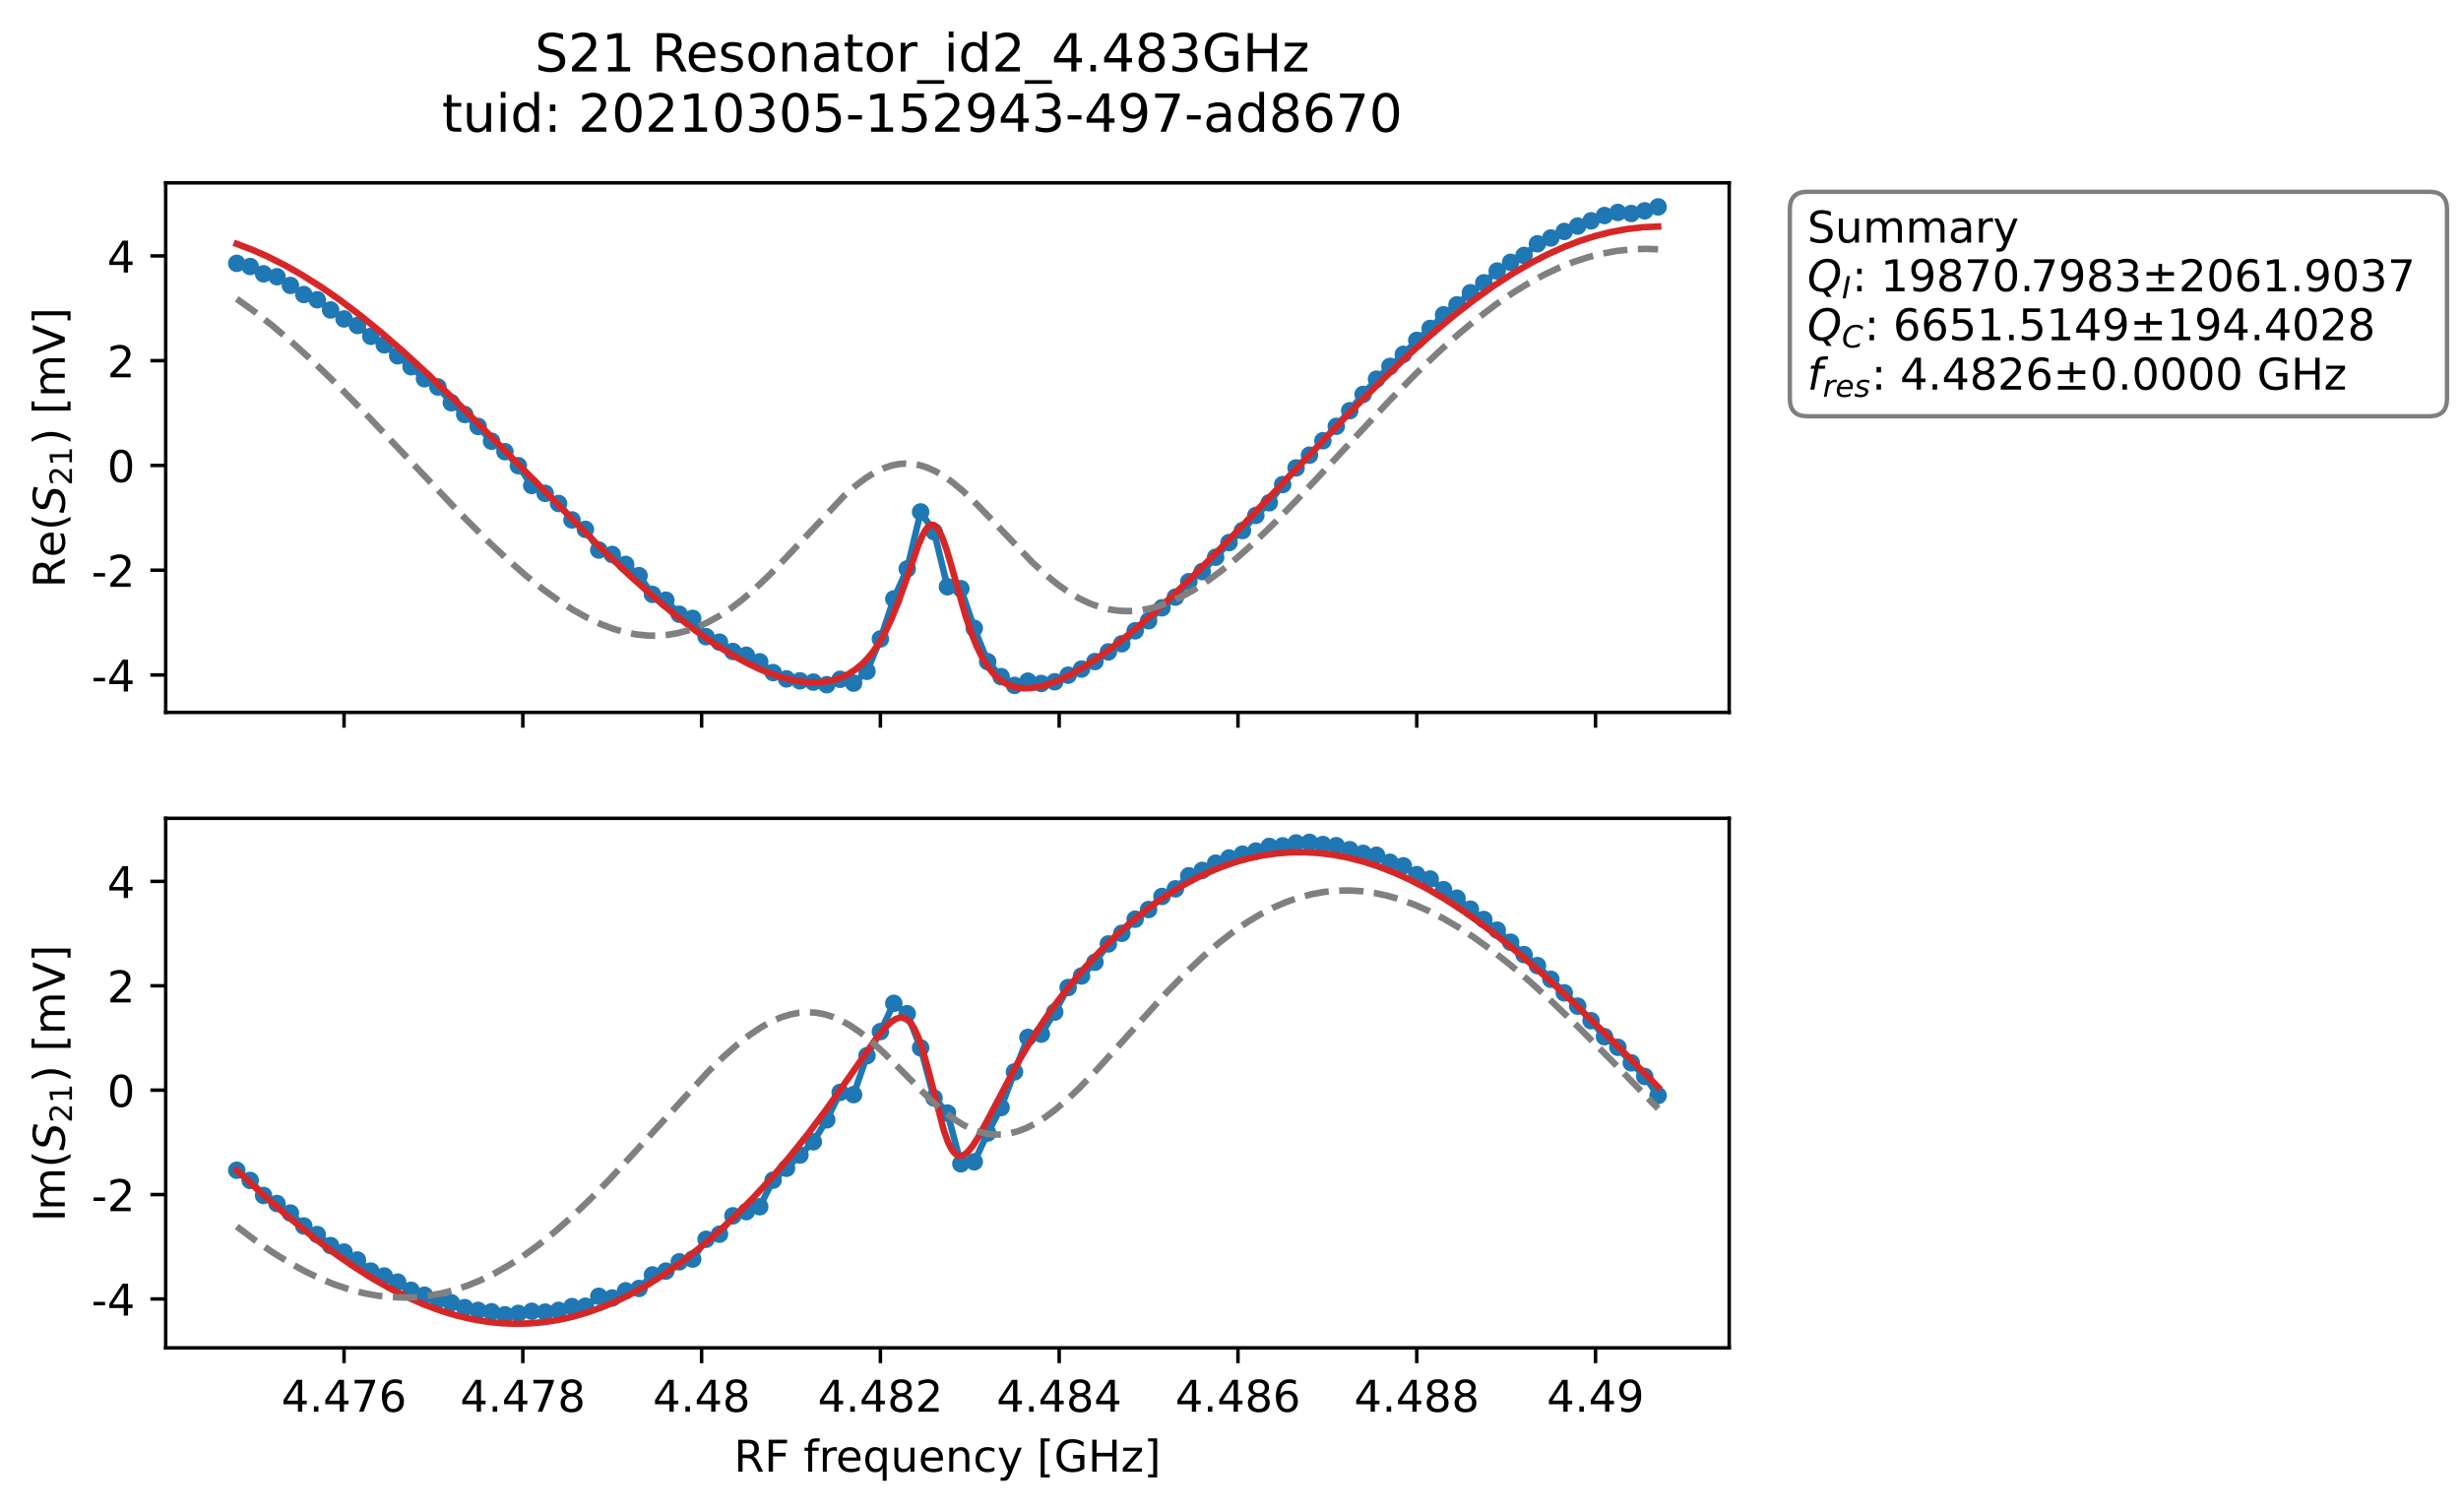 <?xml version="1.0" encoding="utf-8" standalone="no"?>
<!DOCTYPE svg PUBLIC "-//W3C//DTD SVG 1.1//EN"
  "http://www.w3.org/Graphics/SVG/1.1/DTD/svg11.dtd">
<!-- Created with matplotlib (https://matplotlib.org/) -->
<svg height="345.428pt" version="1.1" viewBox="0 0 562.124 345.428" width="562.124pt" xmlns="http://www.w3.org/2000/svg" xmlns:xlink="http://www.w3.org/1999/xlink">
 <defs>
  <style type="text/css">*{stroke-linecap:butt;stroke-linejoin:round;}</style>
 </defs>
 <g id="figure_1">
  <g id="patch_1">
   <path d="M 0 345.428 
L 562.124 345.428 
L 562.124 -0 
L 0 -0 
z
" style="fill:#ffffff;"/>
  </g>
  <g id="axes_1">
   <g id="patch_2">
    <path d="M 37.848 162.72 
L 394.968 162.72 
L 394.968 41.76 
L 37.848 41.76 
z
" style="fill:#ffffff;"/>
   </g>
   <g id="matplotlib.axis_1">
    <g id="xtick_1">
     <g id="line2d_1">
      <defs>
       <path d="M 0 0 
L 0 3.5 
" id="ma2d4eedd4f" style="stroke:#000000;stroke-width:0.8;"/>
      </defs>
      <g>
       <use style="stroke:#000000;stroke-width:0.8;" x="78.583" xlink:href="#ma2d4eedd4f" y="162.72"/>
      </g>
     </g>
    </g>
    <g id="xtick_2">
     <g id="line2d_2">
      <g>
       <use style="stroke:#000000;stroke-width:0.8;" x="119.42" xlink:href="#ma2d4eedd4f" y="162.72"/>
      </g>
     </g>
    </g>
    <g id="xtick_3">
     <g id="line2d_3">
      <g>
       <use style="stroke:#000000;stroke-width:0.8;" x="160.257" xlink:href="#ma2d4eedd4f" y="162.72"/>
      </g>
     </g>
    </g>
    <g id="xtick_4">
     <g id="line2d_4">
      <g>
       <use style="stroke:#000000;stroke-width:0.8;" x="201.095" xlink:href="#ma2d4eedd4f" y="162.72"/>
      </g>
     </g>
    </g>
    <g id="xtick_5">
     <g id="line2d_5">
      <g>
       <use style="stroke:#000000;stroke-width:0.8;" x="241.932" xlink:href="#ma2d4eedd4f" y="162.72"/>
      </g>
     </g>
    </g>
    <g id="xtick_6">
     <g id="line2d_6">
      <g>
       <use style="stroke:#000000;stroke-width:0.8;" x="282.769" xlink:href="#ma2d4eedd4f" y="162.72"/>
      </g>
     </g>
    </g>
    <g id="xtick_7">
     <g id="line2d_7">
      <g>
       <use style="stroke:#000000;stroke-width:0.8;" x="323.606" xlink:href="#ma2d4eedd4f" y="162.72"/>
      </g>
     </g>
    </g>
    <g id="xtick_8">
     <g id="line2d_8">
      <g>
       <use style="stroke:#000000;stroke-width:0.8;" x="364.443" xlink:href="#ma2d4eedd4f" y="162.72"/>
      </g>
     </g>
    </g>
   </g>
   <g id="matplotlib.axis_2">
    <g id="ytick_1">
     <g id="line2d_9">
      <defs>
       <path d="M 0 0 
L -3.5 0 
" id="m46ec4b1fcb" style="stroke:#000000;stroke-width:0.8;"/>
      </defs>
      <g>
       <use style="stroke:#000000;stroke-width:0.8;" x="37.848" xlink:href="#m46ec4b1fcb" y="154.171"/>
      </g>
     </g>
     <g id="text_1">
      <!-- -4 -->
      <g transform="translate(20.878 157.97)scale(0.1 -0.1)">
       <defs>
        <path d="M 4.891 31.391 
L 31.203 31.391 
L 31.203 23.391 
L 4.891 23.391 
z
" id="DejaVuSans-45"/>
        <path d="M 37.797 64.312 
L 12.891 25.391 
L 37.797 25.391 
z
M 35.203 72.906 
L 47.609 72.906 
L 47.609 25.391 
L 58.016 25.391 
L 58.016 17.188 
L 47.609 17.188 
L 47.609 0 
L 37.797 0 
L 37.797 17.188 
L 4.891 17.188 
L 4.891 26.703 
z
" id="DejaVuSans-52"/>
       </defs>
       <use xlink:href="#DejaVuSans-45"/>
       <use x="36.084" xlink:href="#DejaVuSans-52"/>
      </g>
     </g>
    </g>
    <g id="ytick_2">
     <g id="line2d_10">
      <g>
       <use style="stroke:#000000;stroke-width:0.8;" x="37.848" xlink:href="#m46ec4b1fcb" y="130.242"/>
      </g>
     </g>
     <g id="text_2">
      <!-- -2 -->
      <g transform="translate(20.878 134.041)scale(0.1 -0.1)">
       <defs>
        <path d="M 19.188 8.297 
L 53.609 8.297 
L 53.609 0 
L 7.328 0 
L 7.328 8.297 
Q 12.938 14.109 22.625 23.891 
Q 32.328 33.688 34.812 36.531 
Q 39.547 41.844 41.422 45.531 
Q 43.312 49.219 43.312 52.781 
Q 43.312 58.594 39.234 62.25 
Q 35.156 65.922 28.609 65.922 
Q 23.969 65.922 18.812 64.312 
Q 13.672 62.703 7.812 59.422 
L 7.812 69.391 
Q 13.766 71.781 18.938 73 
Q 24.125 74.219 28.422 74.219 
Q 39.75 74.219 46.484 68.547 
Q 53.219 62.891 53.219 53.422 
Q 53.219 48.922 51.531 44.891 
Q 49.859 40.875 45.406 35.406 
Q 44.188 33.984 37.641 27.219 
Q 31.109 20.453 19.188 8.297 
z
" id="DejaVuSans-50"/>
       </defs>
       <use xlink:href="#DejaVuSans-45"/>
       <use x="36.084" xlink:href="#DejaVuSans-50"/>
      </g>
     </g>
    </g>
    <g id="ytick_3">
     <g id="line2d_11">
      <g>
       <use style="stroke:#000000;stroke-width:0.8;" x="37.848" xlink:href="#m46ec4b1fcb" y="106.313"/>
      </g>
     </g>
     <g id="text_3">
      <!-- 0 -->
      <g transform="translate(24.486 110.112)scale(0.1 -0.1)">
       <defs>
        <path d="M 31.781 66.406 
Q 24.172 66.406 20.328 58.906 
Q 16.5 51.422 16.5 36.375 
Q 16.5 21.391 20.328 13.891 
Q 24.172 6.391 31.781 6.391 
Q 39.453 6.391 43.281 13.891 
Q 47.125 21.391 47.125 36.375 
Q 47.125 51.422 43.281 58.906 
Q 39.453 66.406 31.781 66.406 
z
M 31.781 74.219 
Q 44.047 74.219 50.516 64.516 
Q 56.984 54.828 56.984 36.375 
Q 56.984 17.969 50.516 8.266 
Q 44.047 -1.422 31.781 -1.422 
Q 19.531 -1.422 13.062 8.266 
Q 6.594 17.969 6.594 36.375 
Q 6.594 54.828 13.062 64.516 
Q 19.531 74.219 31.781 74.219 
z
" id="DejaVuSans-48"/>
       </defs>
       <use xlink:href="#DejaVuSans-48"/>
      </g>
     </g>
    </g>
    <g id="ytick_4">
     <g id="line2d_12">
      <g>
       <use style="stroke:#000000;stroke-width:0.8;" x="37.848" xlink:href="#m46ec4b1fcb" y="82.384"/>
      </g>
     </g>
     <g id="text_4">
      <!-- 2 -->
      <g transform="translate(24.486 86.183)scale(0.1 -0.1)">
       <use xlink:href="#DejaVuSans-50"/>
      </g>
     </g>
    </g>
    <g id="ytick_5">
     <g id="line2d_13">
      <g>
       <use style="stroke:#000000;stroke-width:0.8;" x="37.848" xlink:href="#m46ec4b1fcb" y="58.455"/>
      </g>
     </g>
     <g id="text_5">
      <!-- 4 -->
      <g transform="translate(24.486 62.254)scale(0.1 -0.1)">
       <use xlink:href="#DejaVuSans-52"/>
      </g>
     </g>
    </g>
    <g id="text_6">
     <!-- Re$(S_{21})$ [mV] -->
     <g transform="translate(14.798 134.24)rotate(-90)scale(0.1 -0.1)">
      <defs>
       <path d="M 44.391 34.188 
Q 47.562 33.109 50.562 29.594 
Q 53.562 26.078 56.594 19.922 
L 66.609 0 
L 56 0 
L 46.688 18.703 
Q 43.062 26.031 39.672 28.422 
Q 36.281 30.812 30.422 30.812 
L 19.672 30.812 
L 19.672 0 
L 9.812 0 
L 9.812 72.906 
L 32.078 72.906 
Q 44.578 72.906 50.734 67.672 
Q 56.891 62.453 56.891 51.906 
Q 56.891 45.016 53.688 40.469 
Q 50.484 35.938 44.391 34.188 
z
M 19.672 64.797 
L 19.672 38.922 
L 32.078 38.922 
Q 39.203 38.922 42.844 42.219 
Q 46.484 45.516 46.484 51.906 
Q 46.484 58.297 42.844 61.547 
Q 39.203 64.797 32.078 64.797 
z
" id="DejaVuSans-82"/>
       <path d="M 56.203 29.594 
L 56.203 25.203 
L 14.891 25.203 
Q 15.484 15.922 20.484 11.062 
Q 25.484 6.203 34.422 6.203 
Q 39.594 6.203 44.453 7.469 
Q 49.312 8.734 54.109 11.281 
L 54.109 2.781 
Q 49.266 0.734 44.188 -0.344 
Q 39.109 -1.422 33.891 -1.422 
Q 20.797 -1.422 13.156 6.188 
Q 5.516 13.812 5.516 26.812 
Q 5.516 40.234 12.766 48.109 
Q 20.016 56 32.328 56 
Q 43.359 56 49.781 48.891 
Q 56.203 41.797 56.203 29.594 
z
M 47.219 32.234 
Q 47.125 39.594 43.094 43.984 
Q 39.062 48.391 32.422 48.391 
Q 24.906 48.391 20.391 44.141 
Q 15.875 39.891 15.188 32.172 
z
" id="DejaVuSans-101"/>
       <path d="M 31 75.875 
Q 24.469 64.656 21.281 53.656 
Q 18.109 42.672 18.109 31.391 
Q 18.109 20.125 21.312 9.062 
Q 24.516 -2 31 -13.188 
L 23.188 -13.188 
Q 15.875 -1.703 12.234 9.375 
Q 8.594 20.453 8.594 31.391 
Q 8.594 42.281 12.203 53.312 
Q 15.828 64.359 23.188 75.875 
z
" id="DejaVuSans-40"/>
       <path d="M 60.297 70.516 
L 58.406 60.891 
Q 53.469 63.531 48.609 64.875 
Q 43.75 66.219 39.203 66.219 
Q 30.375 66.219 25.141 62.359 
Q 19.922 58.5 19.922 52.094 
Q 19.922 48.578 21.844 46.703 
Q 23.781 44.828 31.781 42.672 
L 37.703 41.219 
Q 47.703 38.625 51.609 34.641 
Q 55.516 30.672 55.516 23.484 
Q 55.516 12.453 46.844 5.516 
Q 38.188 -1.422 24.031 -1.422 
Q 18.219 -1.422 12.359 -0.266 
Q 6.5 0.875 0.594 3.219 
L 2.594 13.375 
Q 8.016 10.016 13.453 8.297 
Q 18.891 6.594 24.312 6.594 
Q 33.547 6.594 39.109 10.688 
Q 44.672 14.797 44.672 21.391 
Q 44.672 25.781 42.453 28.047 
Q 40.234 30.328 32.906 32.172 
L 27 33.688 
Q 16.891 36.328 13.203 39.766 
Q 9.516 43.219 9.516 49.422 
Q 9.516 60.297 17.891 67.25 
Q 26.266 74.219 39.703 74.219 
Q 44.922 74.219 50.047 73.281 
Q 55.172 72.359 60.297 70.516 
z
" id="DejaVuSans-Oblique-83"/>
       <path d="M 12.406 8.297 
L 28.516 8.297 
L 28.516 63.922 
L 10.984 60.406 
L 10.984 69.391 
L 28.422 72.906 
L 38.281 72.906 
L 38.281 8.297 
L 54.391 8.297 
L 54.391 0 
L 12.406 0 
z
" id="DejaVuSans-49"/>
       <path d="M 8.016 75.875 
L 15.828 75.875 
Q 23.141 64.359 26.781 53.312 
Q 30.422 42.281 30.422 31.391 
Q 30.422 20.453 26.781 9.375 
Q 23.141 -1.703 15.828 -13.188 
L 8.016 -13.188 
Q 14.5 -2 17.703 9.062 
Q 20.906 20.125 20.906 31.391 
Q 20.906 42.672 17.703 53.656 
Q 14.5 64.656 8.016 75.875 
z
" id="DejaVuSans-41"/>
       <path id="DejaVuSans-32"/>
       <path d="M 8.594 75.984 
L 29.297 75.984 
L 29.297 69 
L 17.578 69 
L 17.578 -6.203 
L 29.297 -6.203 
L 29.297 -13.188 
L 8.594 -13.188 
z
" id="DejaVuSans-91"/>
       <path d="M 52 44.188 
Q 55.375 50.25 60.062 53.125 
Q 64.75 56 71.094 56 
Q 79.641 56 84.281 50.016 
Q 88.922 44.047 88.922 33.016 
L 88.922 0 
L 79.891 0 
L 79.891 32.719 
Q 79.891 40.578 77.094 44.375 
Q 74.312 48.188 68.609 48.188 
Q 61.625 48.188 57.562 43.547 
Q 53.516 38.922 53.516 30.906 
L 53.516 0 
L 44.484 0 
L 44.484 32.719 
Q 44.484 40.625 41.703 44.406 
Q 38.922 48.188 33.109 48.188 
Q 26.219 48.188 22.156 43.531 
Q 18.109 38.875 18.109 30.906 
L 18.109 0 
L 9.078 0 
L 9.078 54.688 
L 18.109 54.688 
L 18.109 46.188 
Q 21.188 51.219 25.484 53.609 
Q 29.781 56 35.688 56 
Q 41.656 56 45.828 52.969 
Q 50 49.953 52 44.188 
z
" id="DejaVuSans-109"/>
       <path d="M 28.609 0 
L 0.781 72.906 
L 11.078 72.906 
L 34.188 11.531 
L 57.328 72.906 
L 67.578 72.906 
L 39.797 0 
z
" id="DejaVuSans-86"/>
       <path d="M 30.422 75.984 
L 30.422 -13.188 
L 9.719 -13.188 
L 9.719 -6.203 
L 21.391 -6.203 
L 21.391 69 
L 9.719 69 
L 9.719 75.984 
z
" id="DejaVuSans-93"/>
      </defs>
      <use transform="translate(0 0.016)" xlink:href="#DejaVuSans-82"/>
      <use transform="translate(69.482 0.016)" xlink:href="#DejaVuSans-101"/>
      <use transform="translate(131.006 0.016)" xlink:href="#DejaVuSans-40"/>
      <use transform="translate(170.02 0.016)" xlink:href="#DejaVuSans-Oblique-83"/>
      <use transform="translate(233.496 -16.391)scale(0.7)" xlink:href="#DejaVuSans-50"/>
      <use transform="translate(278.032 -16.391)scale(0.7)" xlink:href="#DejaVuSans-49"/>
      <use transform="translate(325.303 0.016)" xlink:href="#DejaVuSans-41"/>
      <use transform="translate(364.316 0.016)" xlink:href="#DejaVuSans-32"/>
      <use transform="translate(396.104 0.016)" xlink:href="#DejaVuSans-91"/>
      <use transform="translate(435.117 0.016)" xlink:href="#DejaVuSans-109"/>
      <use transform="translate(532.529 0.016)" xlink:href="#DejaVuSans-86"/>
      <use transform="translate(600.938 0.016)" xlink:href="#DejaVuSans-93"/>
     </g>
    </g>
   </g>
   <g id="line2d_14">
    <path clip-path="url(#p13180929dc)" d="M 54.081 60.154 
L 57.144 60.875 
L 60.207 62.545 
L 63.27 63.211 
L 66.332 65.195 
L 69.395 67.277 
L 72.458 68.469 
L 75.521 70.803 
L 78.583 72.845 
L 81.646 74.346 
L 84.709 76.829 
L 87.772 78.77 
L 90.835 81.279 
L 93.897 83.77 
L 96.96 86.508 
L 100.023 88.391 
L 103.086 91.992 
L 106.148 94.681 
L 109.211 97.399 
L 112.274 100.773 
L 115.337 103.168 
L 118.4 106.37 
L 121.462 110.893 
L 124.525 112.693 
L 127.588 115.009 
L 130.651 118.766 
L 133.713 120.918 
L 136.776 125.632 
L 139.839 126.651 
L 142.902 128.923 
L 145.965 131.496 
L 149.027 135.77 
L 152.09 137.091 
L 155.153 140.301 
L 158.216 141.244 
L 161.278 145.432 
L 164.341 146.68 
L 167.404 148.811 
L 170.467 149.664 
L 173.53 151.173 
L 176.592 153.636 
L 179.655 155.069 
L 182.718 155.515 
L 185.781 155.806 
L 188.843 156.403 
L 191.906 155.165 
L 194.969 156.036 
L 198.032 153.338 
L 201.095 145.946 
L 204.157 136.808 
L 207.22 129.937 
L 210.283 116.938 
L 213.346 121.434 
L 216.408 134.025 
L 219.471 134.466 
L 222.534 143.516 
L 225.597 151.139 
L 228.66 154.554 
L 231.722 156.55 
L 234.785 155.59 
L 237.848 156.116 
L 240.911 155.728 
L 243.973 154.227 
L 247.036 152.825 
L 250.099 151.119 
L 253.162 148.906 
L 256.225 147.051 
L 259.287 144.092 
L 262.35 141.794 
L 265.413 138.836 
L 268.476 136.387 
L 271.538 132.873 
L 274.601 130.552 
L 277.664 127.282 
L 280.727 123.933 
L 283.79 121.196 
L 286.852 117.727 
L 289.915 114.841 
L 292.978 110.684 
L 296.041 106.872 
L 299.103 103.968 
L 302.166 100.681 
L 305.229 97.375 
L 308.292 93.817 
L 311.355 90.083 
L 314.417 86.615 
L 317.48 83.693 
L 320.543 80.939 
L 323.606 77.753 
L 326.668 75.029 
L 329.731 71.902 
L 332.794 69.629 
L 335.857 66.868 
L 338.92 64.604 
L 341.982 61.912 
L 345.045 59.914 
L 348.108 58.346 
L 351.171 55.683 
L 354.233 54.361 
L 357.296 52.865 
L 360.359 51.64 
L 363.422 50.445 
L 366.485 49.227 
L 369.547 48.529 
L 372.61 48.766 
L 375.673 48.154 
L 378.736 47.258 
" style="fill:none;stroke:#1f77b4;stroke-linecap:square;stroke-width:1.5;"/>
    <defs>
     <path d="M 0 1.5 
C 0.398 1.5 0.779 1.342 1.061 1.061 
C 1.342 0.779 1.5 0.398 1.5 0 
C 1.5 -0.398 1.342 -0.779 1.061 -1.061 
C 0.779 -1.342 0.398 -1.5 0 -1.5 
C -0.398 -1.5 -0.779 -1.342 -1.061 -1.061 
C -1.342 -0.779 -1.5 -0.398 -1.5 0 
C -1.5 0.398 -1.342 0.779 -1.061 1.061 
C -0.779 1.342 -0.398 1.5 0 1.5 
z
" id="m5446029b31" style="stroke:#1f77b4;"/>
    </defs>
    <g clip-path="url(#p13180929dc)">
     <use style="fill:#1f77b4;stroke:#1f77b4;" x="54.081" xlink:href="#m5446029b31" y="60.154"/>
     <use style="fill:#1f77b4;stroke:#1f77b4;" x="57.144" xlink:href="#m5446029b31" y="60.875"/>
     <use style="fill:#1f77b4;stroke:#1f77b4;" x="60.207" xlink:href="#m5446029b31" y="62.545"/>
     <use style="fill:#1f77b4;stroke:#1f77b4;" x="63.27" xlink:href="#m5446029b31" y="63.211"/>
     <use style="fill:#1f77b4;stroke:#1f77b4;" x="66.332" xlink:href="#m5446029b31" y="65.195"/>
     <use style="fill:#1f77b4;stroke:#1f77b4;" x="69.395" xlink:href="#m5446029b31" y="67.277"/>
     <use style="fill:#1f77b4;stroke:#1f77b4;" x="72.458" xlink:href="#m5446029b31" y="68.469"/>
     <use style="fill:#1f77b4;stroke:#1f77b4;" x="75.521" xlink:href="#m5446029b31" y="70.803"/>
     <use style="fill:#1f77b4;stroke:#1f77b4;" x="78.583" xlink:href="#m5446029b31" y="72.845"/>
     <use style="fill:#1f77b4;stroke:#1f77b4;" x="81.646" xlink:href="#m5446029b31" y="74.346"/>
     <use style="fill:#1f77b4;stroke:#1f77b4;" x="84.709" xlink:href="#m5446029b31" y="76.829"/>
     <use style="fill:#1f77b4;stroke:#1f77b4;" x="87.772" xlink:href="#m5446029b31" y="78.77"/>
     <use style="fill:#1f77b4;stroke:#1f77b4;" x="90.835" xlink:href="#m5446029b31" y="81.279"/>
     <use style="fill:#1f77b4;stroke:#1f77b4;" x="93.897" xlink:href="#m5446029b31" y="83.77"/>
     <use style="fill:#1f77b4;stroke:#1f77b4;" x="96.96" xlink:href="#m5446029b31" y="86.508"/>
     <use style="fill:#1f77b4;stroke:#1f77b4;" x="100.023" xlink:href="#m5446029b31" y="88.391"/>
     <use style="fill:#1f77b4;stroke:#1f77b4;" x="103.086" xlink:href="#m5446029b31" y="91.992"/>
     <use style="fill:#1f77b4;stroke:#1f77b4;" x="106.148" xlink:href="#m5446029b31" y="94.681"/>
     <use style="fill:#1f77b4;stroke:#1f77b4;" x="109.211" xlink:href="#m5446029b31" y="97.399"/>
     <use style="fill:#1f77b4;stroke:#1f77b4;" x="112.274" xlink:href="#m5446029b31" y="100.773"/>
     <use style="fill:#1f77b4;stroke:#1f77b4;" x="115.337" xlink:href="#m5446029b31" y="103.168"/>
     <use style="fill:#1f77b4;stroke:#1f77b4;" x="118.4" xlink:href="#m5446029b31" y="106.37"/>
     <use style="fill:#1f77b4;stroke:#1f77b4;" x="121.462" xlink:href="#m5446029b31" y="110.893"/>
     <use style="fill:#1f77b4;stroke:#1f77b4;" x="124.525" xlink:href="#m5446029b31" y="112.693"/>
     <use style="fill:#1f77b4;stroke:#1f77b4;" x="127.588" xlink:href="#m5446029b31" y="115.009"/>
     <use style="fill:#1f77b4;stroke:#1f77b4;" x="130.651" xlink:href="#m5446029b31" y="118.766"/>
     <use style="fill:#1f77b4;stroke:#1f77b4;" x="133.713" xlink:href="#m5446029b31" y="120.918"/>
     <use style="fill:#1f77b4;stroke:#1f77b4;" x="136.776" xlink:href="#m5446029b31" y="125.632"/>
     <use style="fill:#1f77b4;stroke:#1f77b4;" x="139.839" xlink:href="#m5446029b31" y="126.651"/>
     <use style="fill:#1f77b4;stroke:#1f77b4;" x="142.902" xlink:href="#m5446029b31" y="128.923"/>
     <use style="fill:#1f77b4;stroke:#1f77b4;" x="145.965" xlink:href="#m5446029b31" y="131.496"/>
     <use style="fill:#1f77b4;stroke:#1f77b4;" x="149.027" xlink:href="#m5446029b31" y="135.77"/>
     <use style="fill:#1f77b4;stroke:#1f77b4;" x="152.09" xlink:href="#m5446029b31" y="137.091"/>
     <use style="fill:#1f77b4;stroke:#1f77b4;" x="155.153" xlink:href="#m5446029b31" y="140.301"/>
     <use style="fill:#1f77b4;stroke:#1f77b4;" x="158.216" xlink:href="#m5446029b31" y="141.244"/>
     <use style="fill:#1f77b4;stroke:#1f77b4;" x="161.278" xlink:href="#m5446029b31" y="145.432"/>
     <use style="fill:#1f77b4;stroke:#1f77b4;" x="164.341" xlink:href="#m5446029b31" y="146.68"/>
     <use style="fill:#1f77b4;stroke:#1f77b4;" x="167.404" xlink:href="#m5446029b31" y="148.811"/>
     <use style="fill:#1f77b4;stroke:#1f77b4;" x="170.467" xlink:href="#m5446029b31" y="149.664"/>
     <use style="fill:#1f77b4;stroke:#1f77b4;" x="173.53" xlink:href="#m5446029b31" y="151.173"/>
     <use style="fill:#1f77b4;stroke:#1f77b4;" x="176.592" xlink:href="#m5446029b31" y="153.636"/>
     <use style="fill:#1f77b4;stroke:#1f77b4;" x="179.655" xlink:href="#m5446029b31" y="155.069"/>
     <use style="fill:#1f77b4;stroke:#1f77b4;" x="182.718" xlink:href="#m5446029b31" y="155.515"/>
     <use style="fill:#1f77b4;stroke:#1f77b4;" x="185.781" xlink:href="#m5446029b31" y="155.806"/>
     <use style="fill:#1f77b4;stroke:#1f77b4;" x="188.843" xlink:href="#m5446029b31" y="156.403"/>
     <use style="fill:#1f77b4;stroke:#1f77b4;" x="191.906" xlink:href="#m5446029b31" y="155.165"/>
     <use style="fill:#1f77b4;stroke:#1f77b4;" x="194.969" xlink:href="#m5446029b31" y="156.036"/>
     <use style="fill:#1f77b4;stroke:#1f77b4;" x="198.032" xlink:href="#m5446029b31" y="153.338"/>
     <use style="fill:#1f77b4;stroke:#1f77b4;" x="201.095" xlink:href="#m5446029b31" y="145.946"/>
     <use style="fill:#1f77b4;stroke:#1f77b4;" x="204.157" xlink:href="#m5446029b31" y="136.808"/>
     <use style="fill:#1f77b4;stroke:#1f77b4;" x="207.22" xlink:href="#m5446029b31" y="129.937"/>
     <use style="fill:#1f77b4;stroke:#1f77b4;" x="210.283" xlink:href="#m5446029b31" y="116.938"/>
     <use style="fill:#1f77b4;stroke:#1f77b4;" x="213.346" xlink:href="#m5446029b31" y="121.434"/>
     <use style="fill:#1f77b4;stroke:#1f77b4;" x="216.408" xlink:href="#m5446029b31" y="134.025"/>
     <use style="fill:#1f77b4;stroke:#1f77b4;" x="219.471" xlink:href="#m5446029b31" y="134.466"/>
     <use style="fill:#1f77b4;stroke:#1f77b4;" x="222.534" xlink:href="#m5446029b31" y="143.516"/>
     <use style="fill:#1f77b4;stroke:#1f77b4;" x="225.597" xlink:href="#m5446029b31" y="151.139"/>
     <use style="fill:#1f77b4;stroke:#1f77b4;" x="228.66" xlink:href="#m5446029b31" y="154.554"/>
     <use style="fill:#1f77b4;stroke:#1f77b4;" x="231.722" xlink:href="#m5446029b31" y="156.55"/>
     <use style="fill:#1f77b4;stroke:#1f77b4;" x="234.785" xlink:href="#m5446029b31" y="155.59"/>
     <use style="fill:#1f77b4;stroke:#1f77b4;" x="237.848" xlink:href="#m5446029b31" y="156.116"/>
     <use style="fill:#1f77b4;stroke:#1f77b4;" x="240.911" xlink:href="#m5446029b31" y="155.728"/>
     <use style="fill:#1f77b4;stroke:#1f77b4;" x="243.973" xlink:href="#m5446029b31" y="154.227"/>
     <use style="fill:#1f77b4;stroke:#1f77b4;" x="247.036" xlink:href="#m5446029b31" y="152.825"/>
     <use style="fill:#1f77b4;stroke:#1f77b4;" x="250.099" xlink:href="#m5446029b31" y="151.119"/>
     <use style="fill:#1f77b4;stroke:#1f77b4;" x="253.162" xlink:href="#m5446029b31" y="148.906"/>
     <use style="fill:#1f77b4;stroke:#1f77b4;" x="256.225" xlink:href="#m5446029b31" y="147.051"/>
     <use style="fill:#1f77b4;stroke:#1f77b4;" x="259.287" xlink:href="#m5446029b31" y="144.092"/>
     <use style="fill:#1f77b4;stroke:#1f77b4;" x="262.35" xlink:href="#m5446029b31" y="141.794"/>
     <use style="fill:#1f77b4;stroke:#1f77b4;" x="265.413" xlink:href="#m5446029b31" y="138.836"/>
     <use style="fill:#1f77b4;stroke:#1f77b4;" x="268.476" xlink:href="#m5446029b31" y="136.387"/>
     <use style="fill:#1f77b4;stroke:#1f77b4;" x="271.538" xlink:href="#m5446029b31" y="132.873"/>
     <use style="fill:#1f77b4;stroke:#1f77b4;" x="274.601" xlink:href="#m5446029b31" y="130.552"/>
     <use style="fill:#1f77b4;stroke:#1f77b4;" x="277.664" xlink:href="#m5446029b31" y="127.282"/>
     <use style="fill:#1f77b4;stroke:#1f77b4;" x="280.727" xlink:href="#m5446029b31" y="123.933"/>
     <use style="fill:#1f77b4;stroke:#1f77b4;" x="283.79" xlink:href="#m5446029b31" y="121.196"/>
     <use style="fill:#1f77b4;stroke:#1f77b4;" x="286.852" xlink:href="#m5446029b31" y="117.727"/>
     <use style="fill:#1f77b4;stroke:#1f77b4;" x="289.915" xlink:href="#m5446029b31" y="114.841"/>
     <use style="fill:#1f77b4;stroke:#1f77b4;" x="292.978" xlink:href="#m5446029b31" y="110.684"/>
     <use style="fill:#1f77b4;stroke:#1f77b4;" x="296.041" xlink:href="#m5446029b31" y="106.872"/>
     <use style="fill:#1f77b4;stroke:#1f77b4;" x="299.103" xlink:href="#m5446029b31" y="103.968"/>
     <use style="fill:#1f77b4;stroke:#1f77b4;" x="302.166" xlink:href="#m5446029b31" y="100.681"/>
     <use style="fill:#1f77b4;stroke:#1f77b4;" x="305.229" xlink:href="#m5446029b31" y="97.375"/>
     <use style="fill:#1f77b4;stroke:#1f77b4;" x="308.292" xlink:href="#m5446029b31" y="93.817"/>
     <use style="fill:#1f77b4;stroke:#1f77b4;" x="311.355" xlink:href="#m5446029b31" y="90.083"/>
     <use style="fill:#1f77b4;stroke:#1f77b4;" x="314.417" xlink:href="#m5446029b31" y="86.615"/>
     <use style="fill:#1f77b4;stroke:#1f77b4;" x="317.48" xlink:href="#m5446029b31" y="83.693"/>
     <use style="fill:#1f77b4;stroke:#1f77b4;" x="320.543" xlink:href="#m5446029b31" y="80.939"/>
     <use style="fill:#1f77b4;stroke:#1f77b4;" x="323.606" xlink:href="#m5446029b31" y="77.753"/>
     <use style="fill:#1f77b4;stroke:#1f77b4;" x="326.668" xlink:href="#m5446029b31" y="75.029"/>
     <use style="fill:#1f77b4;stroke:#1f77b4;" x="329.731" xlink:href="#m5446029b31" y="71.902"/>
     <use style="fill:#1f77b4;stroke:#1f77b4;" x="332.794" xlink:href="#m5446029b31" y="69.629"/>
     <use style="fill:#1f77b4;stroke:#1f77b4;" x="335.857" xlink:href="#m5446029b31" y="66.868"/>
     <use style="fill:#1f77b4;stroke:#1f77b4;" x="338.92" xlink:href="#m5446029b31" y="64.604"/>
     <use style="fill:#1f77b4;stroke:#1f77b4;" x="341.982" xlink:href="#m5446029b31" y="61.912"/>
     <use style="fill:#1f77b4;stroke:#1f77b4;" x="345.045" xlink:href="#m5446029b31" y="59.914"/>
     <use style="fill:#1f77b4;stroke:#1f77b4;" x="348.108" xlink:href="#m5446029b31" y="58.346"/>
     <use style="fill:#1f77b4;stroke:#1f77b4;" x="351.171" xlink:href="#m5446029b31" y="55.683"/>
     <use style="fill:#1f77b4;stroke:#1f77b4;" x="354.233" xlink:href="#m5446029b31" y="54.361"/>
     <use style="fill:#1f77b4;stroke:#1f77b4;" x="357.296" xlink:href="#m5446029b31" y="52.865"/>
     <use style="fill:#1f77b4;stroke:#1f77b4;" x="360.359" xlink:href="#m5446029b31" y="51.64"/>
     <use style="fill:#1f77b4;stroke:#1f77b4;" x="363.422" xlink:href="#m5446029b31" y="50.445"/>
     <use style="fill:#1f77b4;stroke:#1f77b4;" x="366.485" xlink:href="#m5446029b31" y="49.227"/>
     <use style="fill:#1f77b4;stroke:#1f77b4;" x="369.547" xlink:href="#m5446029b31" y="48.529"/>
     <use style="fill:#1f77b4;stroke:#1f77b4;" x="372.61" xlink:href="#m5446029b31" y="48.766"/>
     <use style="fill:#1f77b4;stroke:#1f77b4;" x="375.673" xlink:href="#m5446029b31" y="48.154"/>
     <use style="fill:#1f77b4;stroke:#1f77b4;" x="378.736" xlink:href="#m5446029b31" y="47.258"/>
    </g>
   </g>
   <g id="line2d_15">
    <path clip-path="url(#p13180929dc)" d="M 54.081 55.711 
L 57.656 57.065 
L 61.231 58.643 
L 65.13 60.61 
L 69.03 62.825 
L 73.255 65.49 
L 77.48 68.416 
L 82.029 71.839 
L 86.904 75.793 
L 92.104 80.301 
L 97.953 85.681 
L 104.453 91.965 
L 112.902 100.47 
L 137.276 125.239 
L 143.776 131.408 
L 149.3 136.35 
L 154.175 140.422 
L 158.725 143.935 
L 162.949 146.907 
L 166.849 149.368 
L 170.424 151.355 
L 173.674 152.908 
L 176.598 154.073 
L 179.523 154.986 
L 182.123 155.556 
L 184.398 155.838 
L 186.673 155.886 
L 188.623 155.708 
L 190.573 155.294 
L 192.197 154.736 
L 193.822 153.95 
L 195.447 152.895 
L 197.072 151.521 
L 198.372 150.152 
L 199.672 148.503 
L 200.972 146.534 
L 202.272 144.206 
L 203.572 141.485 
L 205.197 137.513 
L 207.147 132.029 
L 209.746 124.561 
L 210.721 122.284 
L 211.371 121.109 
L 212.021 120.291 
L 212.671 119.89 
L 212.996 119.858 
L 213.321 119.944 
L 213.971 120.471 
L 214.621 121.458 
L 215.271 122.865 
L 216.246 125.621 
L 217.546 130.074 
L 220.471 140.433 
L 221.771 144.326 
L 223.071 147.589 
L 224.37 150.235 
L 225.67 152.328 
L 226.97 153.943 
L 228.27 155.157 
L 229.57 156.037 
L 230.87 156.64 
L 232.17 157.012 
L 233.795 157.212 
L 235.42 157.17 
L 237.37 156.862 
L 239.319 156.327 
L 241.594 155.469 
L 244.194 154.24 
L 247.119 152.598 
L 250.369 150.512 
L 253.944 147.951 
L 257.843 144.894 
L 262.393 141.035 
L 267.268 136.61 
L 273.117 130.98 
L 279.942 124.081 
L 289.041 114.533 
L 308.54 93.972 
L 315.69 86.809 
L 321.864 80.939 
L 327.389 76.001 
L 332.264 71.931 
L 336.813 68.405 
L 341.363 65.167 
L 345.588 62.437 
L 349.488 60.168 
L 353.387 58.151 
L 357.287 56.396 
L 360.862 55.026 
L 364.437 53.888 
L 368.011 52.988 
L 371.586 52.329 
L 375.161 51.914 
L 378.736 51.743 
L 378.736 51.743 
" style="fill:none;stroke:#d62728;stroke-linecap:square;stroke-width:1.5;"/>
   </g>
   <g id="line2d_16">
    <path clip-path="url(#p13180929dc)" d="M 54.081 68.265 
L 57.981 71.064 
L 62.206 74.374 
L 66.755 78.233 
L 71.63 82.669 
L 77.155 88.014 
L 83.654 94.635 
L 93.079 104.603 
L 105.103 117.277 
L 111.278 123.445 
L 116.152 128.012 
L 120.377 131.684 
L 124.277 134.789 
L 127.852 137.356 
L 131.101 139.427 
L 134.351 141.223 
L 137.276 142.581 
L 140.201 143.676 
L 142.801 144.414 
L 145.4 144.917 
L 148 145.175 
L 150.275 145.192 
L 152.55 145.006 
L 154.825 144.613 
L 157.1 144.009 
L 159.375 143.192 
L 161.649 142.161 
L 164.249 140.722 
L 166.849 139.013 
L 169.449 137.045 
L 172.374 134.544 
L 175.624 131.452 
L 179.523 127.401 
L 192.847 113.209 
L 195.447 110.93 
L 197.722 109.219 
L 199.672 108 
L 201.622 107.038 
L 203.572 106.355 
L 205.197 106.012 
L 206.822 105.88 
L 208.446 105.963 
L 210.071 106.259 
L 211.696 106.764 
L 213.646 107.635 
L 215.596 108.775 
L 217.546 110.16 
L 219.821 112.041 
L 222.421 114.474 
L 225.995 118.151 
L 235.745 128.402 
L 238.995 131.39 
L 241.594 133.501 
L 244.194 135.324 
L 246.469 136.665 
L 248.744 137.758 
L 251.019 138.596 
L 253.294 139.179 
L 255.568 139.51 
L 257.843 139.593 
L 260.118 139.437 
L 262.393 139.05 
L 264.668 138.443 
L 267.268 137.496 
L 269.868 136.295 
L 272.467 134.86 
L 275.392 132.99 
L 278.642 130.628 
L 282.217 127.727 
L 286.117 124.256 
L 290.666 119.883 
L 296.191 114.226 
L 303.99 105.868 
L 317.315 91.558 
L 323.489 85.278 
L 328.689 80.3 
L 333.239 76.234 
L 337.463 72.737 
L 341.688 69.537 
L 345.588 66.868 
L 349.163 64.676 
L 352.737 62.739 
L 356.312 61.066 
L 359.562 59.782 
L 362.812 58.726 
L 366.062 57.903 
L 369.311 57.314 
L 372.561 56.962 
L 375.811 56.845 
L 378.736 56.94 
L 378.736 56.94 
" style="fill:none;stroke:#808080;stroke-dasharray:5.55,2.4;stroke-dashoffset:0;stroke-width:1.5;"/>
   </g>
   <g id="patch_3">
    <path d="M 37.848 162.72 
L 37.848 41.76 
" style="fill:none;stroke:#000000;stroke-linecap:square;stroke-linejoin:miter;stroke-width:0.8;"/>
   </g>
   <g id="patch_4">
    <path d="M 394.968 162.72 
L 394.968 41.76 
" style="fill:none;stroke:#000000;stroke-linecap:square;stroke-linejoin:miter;stroke-width:0.8;"/>
   </g>
   <g id="patch_5">
    <path d="M 37.848 162.72 
L 394.968 162.72 
" style="fill:none;stroke:#000000;stroke-linecap:square;stroke-linejoin:miter;stroke-width:0.8;"/>
   </g>
   <g id="patch_6">
    <path d="M 37.848 41.76 
L 394.968 41.76 
" style="fill:none;stroke:#000000;stroke-linecap:square;stroke-linejoin:miter;stroke-width:0.8;"/>
   </g>
   <g id="text_7">
    <g id="patch_7">
     <path d="M 412.824 95.08 
L 554.924 95.08 
Q 558.924 95.08 558.924 91.08 
L 558.924 47.808 
Q 558.924 43.808 554.924 43.808 
L 412.824 43.808 
Q 408.824 43.808 408.824 47.808 
L 408.824 91.08 
Q 408.824 95.08 412.824 95.08 
z
" style="fill:#ffffff;opacity:0.5;stroke:#000000;stroke-linejoin:miter;"/>
    </g>
    <!-- Summary -->
    <g transform="translate(412.824 55.406)scale(0.1 -0.1)">
     <defs>
      <path d="M 53.516 70.516 
L 53.516 60.891 
Q 47.906 63.578 42.922 64.891 
Q 37.938 66.219 33.297 66.219 
Q 25.25 66.219 20.875 63.094 
Q 16.5 59.969 16.5 54.203 
Q 16.5 49.359 19.406 46.891 
Q 22.312 44.438 30.422 42.922 
L 36.375 41.703 
Q 47.406 39.594 52.656 34.297 
Q 57.906 29 57.906 20.125 
Q 57.906 9.516 50.797 4.047 
Q 43.703 -1.422 29.984 -1.422 
Q 24.812 -1.422 18.969 -0.25 
Q 13.141 0.922 6.891 3.219 
L 6.891 13.375 
Q 12.891 10.016 18.656 8.297 
Q 24.422 6.594 29.984 6.594 
Q 38.422 6.594 43.016 9.906 
Q 47.609 13.234 47.609 19.391 
Q 47.609 24.75 44.312 27.781 
Q 41.016 30.812 33.5 32.328 
L 27.484 33.5 
Q 16.453 35.688 11.516 40.375 
Q 6.594 45.062 6.594 53.422 
Q 6.594 63.094 13.406 68.656 
Q 20.219 74.219 32.172 74.219 
Q 37.312 74.219 42.625 73.281 
Q 47.953 72.359 53.516 70.516 
z
" id="DejaVuSans-83"/>
      <path d="M 8.5 21.578 
L 8.5 54.688 
L 17.484 54.688 
L 17.484 21.922 
Q 17.484 14.156 20.5 10.266 
Q 23.531 6.391 29.594 6.391 
Q 36.859 6.391 41.078 11.031 
Q 45.312 15.672 45.312 23.688 
L 45.312 54.688 
L 54.297 54.688 
L 54.297 0 
L 45.312 0 
L 45.312 8.406 
Q 42.047 3.422 37.719 1 
Q 33.406 -1.422 27.688 -1.422 
Q 18.266 -1.422 13.375 4.438 
Q 8.5 10.297 8.5 21.578 
z
M 31.109 56 
z
" id="DejaVuSans-117"/>
      <path d="M 34.281 27.484 
Q 23.391 27.484 19.188 25 
Q 14.984 22.516 14.984 16.5 
Q 14.984 11.719 18.141 8.906 
Q 21.297 6.109 26.703 6.109 
Q 34.188 6.109 38.703 11.406 
Q 43.219 16.703 43.219 25.484 
L 43.219 27.484 
z
M 52.203 31.203 
L 52.203 0 
L 43.219 0 
L 43.219 8.297 
Q 40.141 3.328 35.547 0.953 
Q 30.953 -1.422 24.312 -1.422 
Q 15.922 -1.422 10.953 3.297 
Q 6 8.016 6 15.922 
Q 6 25.141 12.172 29.828 
Q 18.359 34.516 30.609 34.516 
L 43.219 34.516 
L 43.219 35.406 
Q 43.219 41.609 39.141 45 
Q 35.062 48.391 27.688 48.391 
Q 23 48.391 18.547 47.266 
Q 14.109 46.141 10.016 43.891 
L 10.016 52.203 
Q 14.938 54.109 19.578 55.047 
Q 24.219 56 28.609 56 
Q 40.484 56 46.344 49.844 
Q 52.203 43.703 52.203 31.203 
z
" id="DejaVuSans-97"/>
      <path d="M 41.109 46.297 
Q 39.594 47.172 37.812 47.578 
Q 36.031 48 33.891 48 
Q 26.266 48 22.188 43.047 
Q 18.109 38.094 18.109 28.812 
L 18.109 0 
L 9.078 0 
L 9.078 54.688 
L 18.109 54.688 
L 18.109 46.188 
Q 20.953 51.172 25.484 53.578 
Q 30.031 56 36.531 56 
Q 37.453 56 38.578 55.875 
Q 39.703 55.766 41.062 55.516 
z
" id="DejaVuSans-114"/>
      <path d="M 32.172 -5.078 
Q 28.375 -14.844 24.75 -17.812 
Q 21.141 -20.797 15.094 -20.797 
L 7.906 -20.797 
L 7.906 -13.281 
L 13.188 -13.281 
Q 16.891 -13.281 18.938 -11.516 
Q 21 -9.766 23.484 -3.219 
L 25.094 0.875 
L 2.984 54.688 
L 12.5 54.688 
L 29.594 11.922 
L 46.688 54.688 
L 56.203 54.688 
z
" id="DejaVuSans-121"/>
     </defs>
     <use xlink:href="#DejaVuSans-83"/>
     <use x="63.477" xlink:href="#DejaVuSans-117"/>
     <use x="126.855" xlink:href="#DejaVuSans-109"/>
     <use x="224.268" xlink:href="#DejaVuSans-109"/>
     <use x="321.68" xlink:href="#DejaVuSans-97"/>
     <use x="382.959" xlink:href="#DejaVuSans-114"/>
     <use x="424.072" xlink:href="#DejaVuSans-121"/>
    </g>
    <!-- $Q_I$: 19870.7983$\pm$2061.9037  -->
    <g transform="translate(412.824 66.604)scale(0.1 -0.1)">
     <defs>
      <path d="M 36.078 -1.312 
Q 35.547 -1.375 34.953 -1.391 
Q 34.375 -1.422 33.203 -1.422 
Q 19.531 -1.422 11.812 6.422 
Q 4.109 14.266 4.109 28.078 
Q 4.109 36.234 7.062 44.438 
Q 10.016 52.641 15.281 59.188 
Q 21.391 66.703 29.031 70.453 
Q 36.672 74.219 45.906 74.219 
Q 59.281 74.219 66.984 66.328 
Q 74.703 58.453 74.703 44.828 
Q 74.703 30.125 66.641 17.922 
Q 58.594 5.719 45.609 0.688 
L 55.516 -12.891 
L 44.484 -12.891 
z
M 45.609 66.219 
Q 37.5 66.219 31.297 62.281 
Q 25.094 58.344 20.516 50.297 
Q 17.578 45.172 16.031 39.406 
Q 14.5 33.641 14.5 27.781 
Q 14.5 17.625 19.359 12.109 
Q 24.219 6.594 33.109 6.594 
Q 41.109 6.594 47.375 10.562 
Q 53.656 14.547 58.109 22.406 
Q 61.078 27.688 62.641 33.469 
Q 64.203 39.266 64.203 45.016 
Q 64.203 55.125 59.312 60.672 
Q 54.438 66.219 45.609 66.219 
z
" id="DejaVuSans-Oblique-81"/>
      <path d="M 16.891 72.906 
L 26.812 72.906 
L 12.594 0 
L 2.688 0 
z
" id="DejaVuSans-Oblique-73"/>
      <path d="M 11.719 12.406 
L 22.016 12.406 
L 22.016 0 
L 11.719 0 
z
M 11.719 51.703 
L 22.016 51.703 
L 22.016 39.312 
L 11.719 39.312 
z
" id="DejaVuSans-58"/>
      <path d="M 10.984 1.516 
L 10.984 10.5 
Q 14.703 8.734 18.5 7.812 
Q 22.312 6.891 25.984 6.891 
Q 35.75 6.891 40.891 13.453 
Q 46.047 20.016 46.781 33.406 
Q 43.953 29.203 39.594 26.953 
Q 35.25 24.703 29.984 24.703 
Q 19.047 24.703 12.672 31.312 
Q 6.297 37.938 6.297 49.422 
Q 6.297 60.641 12.938 67.422 
Q 19.578 74.219 30.609 74.219 
Q 43.266 74.219 49.922 64.516 
Q 56.594 54.828 56.594 36.375 
Q 56.594 19.141 48.406 8.859 
Q 40.234 -1.422 26.422 -1.422 
Q 22.703 -1.422 18.891 -0.688 
Q 15.094 0.047 10.984 1.516 
z
M 30.609 32.422 
Q 37.25 32.422 41.125 36.953 
Q 45.016 41.5 45.016 49.422 
Q 45.016 57.281 41.125 61.844 
Q 37.25 66.406 30.609 66.406 
Q 23.969 66.406 20.094 61.844 
Q 16.219 57.281 16.219 49.422 
Q 16.219 41.5 20.094 36.953 
Q 23.969 32.422 30.609 32.422 
z
" id="DejaVuSans-57"/>
      <path d="M 31.781 34.625 
Q 24.75 34.625 20.719 30.859 
Q 16.703 27.094 16.703 20.516 
Q 16.703 13.922 20.719 10.156 
Q 24.75 6.391 31.781 6.391 
Q 38.812 6.391 42.859 10.172 
Q 46.922 13.969 46.922 20.516 
Q 46.922 27.094 42.891 30.859 
Q 38.875 34.625 31.781 34.625 
z
M 21.922 38.812 
Q 15.578 40.375 12.031 44.719 
Q 8.5 49.078 8.5 55.328 
Q 8.5 64.062 14.719 69.141 
Q 20.953 74.219 31.781 74.219 
Q 42.672 74.219 48.875 69.141 
Q 55.078 64.062 55.078 55.328 
Q 55.078 49.078 51.531 44.719 
Q 48 40.375 41.703 38.812 
Q 48.828 37.156 52.797 32.312 
Q 56.781 27.484 56.781 20.516 
Q 56.781 9.906 50.312 4.234 
Q 43.844 -1.422 31.781 -1.422 
Q 19.734 -1.422 13.25 4.234 
Q 6.781 9.906 6.781 20.516 
Q 6.781 27.484 10.781 32.312 
Q 14.797 37.156 21.922 38.812 
z
M 18.312 54.391 
Q 18.312 48.734 21.844 45.562 
Q 25.391 42.391 31.781 42.391 
Q 38.141 42.391 41.719 45.562 
Q 45.312 48.734 45.312 54.391 
Q 45.312 60.062 41.719 63.234 
Q 38.141 66.406 31.781 66.406 
Q 25.391 66.406 21.844 63.234 
Q 18.312 60.062 18.312 54.391 
z
" id="DejaVuSans-56"/>
      <path d="M 8.203 72.906 
L 55.078 72.906 
L 55.078 68.703 
L 28.609 0 
L 18.312 0 
L 43.219 64.594 
L 8.203 64.594 
z
" id="DejaVuSans-55"/>
      <path d="M 10.688 12.406 
L 21 12.406 
L 21 0 
L 10.688 0 
z
" id="DejaVuSans-46"/>
      <path d="M 40.578 39.312 
Q 47.656 37.797 51.625 33 
Q 55.609 28.219 55.609 21.188 
Q 55.609 10.406 48.188 4.484 
Q 40.766 -1.422 27.094 -1.422 
Q 22.516 -1.422 17.656 -0.516 
Q 12.797 0.391 7.625 2.203 
L 7.625 11.719 
Q 11.719 9.328 16.594 8.109 
Q 21.484 6.891 26.812 6.891 
Q 36.078 6.891 40.938 10.547 
Q 45.797 14.203 45.797 21.188 
Q 45.797 27.641 41.281 31.266 
Q 36.766 34.906 28.719 34.906 
L 20.219 34.906 
L 20.219 43.016 
L 29.109 43.016 
Q 36.375 43.016 40.234 45.922 
Q 44.094 48.828 44.094 54.297 
Q 44.094 59.906 40.109 62.906 
Q 36.141 65.922 28.719 65.922 
Q 24.656 65.922 20.016 65.031 
Q 15.375 64.156 9.812 62.312 
L 9.812 71.094 
Q 15.438 72.656 20.344 73.438 
Q 25.25 74.219 29.594 74.219 
Q 40.828 74.219 47.359 69.109 
Q 53.906 64.016 53.906 55.328 
Q 53.906 49.266 50.438 45.094 
Q 46.969 40.922 40.578 39.312 
z
" id="DejaVuSans-51"/>
      <path d="M 46 62.703 
L 46 43.797 
L 73.188 43.797 
L 73.188 35.5 
L 46 35.5 
L 46 16.609 
L 37.797 16.609 
L 37.797 35.5 
L 10.594 35.5 
L 10.594 43.797 
L 37.797 43.797 
L 37.797 62.703 
z
M 10.594 8.297 
L 73.188 8.297 
L 73.188 0 
L 10.594 0 
z
" id="DejaVuSans-177"/>
      <path d="M 33.016 40.375 
Q 26.375 40.375 22.484 35.828 
Q 18.609 31.297 18.609 23.391 
Q 18.609 15.531 22.484 10.953 
Q 26.375 6.391 33.016 6.391 
Q 39.656 6.391 43.531 10.953 
Q 47.406 15.531 47.406 23.391 
Q 47.406 31.297 43.531 35.828 
Q 39.656 40.375 33.016 40.375 
z
M 52.594 71.297 
L 52.594 62.312 
Q 48.875 64.062 45.094 64.984 
Q 41.312 65.922 37.594 65.922 
Q 27.828 65.922 22.672 59.328 
Q 17.531 52.734 16.797 39.406 
Q 19.672 43.656 24.016 45.922 
Q 28.375 48.188 33.594 48.188 
Q 44.578 48.188 50.953 41.516 
Q 57.328 34.859 57.328 23.391 
Q 57.328 12.156 50.688 5.359 
Q 44.047 -1.422 33.016 -1.422 
Q 20.359 -1.422 13.672 8.266 
Q 6.984 17.969 6.984 36.375 
Q 6.984 53.656 15.188 63.938 
Q 23.391 74.219 37.203 74.219 
Q 40.922 74.219 44.703 73.484 
Q 48.484 72.75 52.594 71.297 
z
" id="DejaVuSans-54"/>
     </defs>
     <use transform="translate(0 0.781)" xlink:href="#DejaVuSans-Oblique-81"/>
     <use transform="translate(78.711 -15.625)scale(0.7)" xlink:href="#DejaVuSans-Oblique-73"/>
     <use transform="translate(102.09 0.781)" xlink:href="#DejaVuSans-58"/>
     <use transform="translate(135.781 0.781)" xlink:href="#DejaVuSans-32"/>
     <use transform="translate(167.568 0.781)" xlink:href="#DejaVuSans-49"/>
     <use transform="translate(231.191 0.781)" xlink:href="#DejaVuSans-57"/>
     <use transform="translate(294.814 0.781)" xlink:href="#DejaVuSans-56"/>
     <use transform="translate(358.438 0.781)" xlink:href="#DejaVuSans-55"/>
     <use transform="translate(422.061 0.781)" xlink:href="#DejaVuSans-48"/>
     <use transform="translate(485.684 0.781)" xlink:href="#DejaVuSans-46"/>
     <use transform="translate(509.721 0.781)" xlink:href="#DejaVuSans-55"/>
     <use transform="translate(573.344 0.781)" xlink:href="#DejaVuSans-57"/>
     <use transform="translate(636.967 0.781)" xlink:href="#DejaVuSans-56"/>
     <use transform="translate(700.59 0.781)" xlink:href="#DejaVuSans-51"/>
     <use transform="translate(764.213 0.781)" xlink:href="#DejaVuSans-177"/>
     <use transform="translate(848.002 0.781)" xlink:href="#DejaVuSans-50"/>
     <use transform="translate(911.625 0.781)" xlink:href="#DejaVuSans-48"/>
     <use transform="translate(975.248 0.781)" xlink:href="#DejaVuSans-54"/>
     <use transform="translate(1038.871 0.781)" xlink:href="#DejaVuSans-49"/>
     <use transform="translate(1102.494 0.781)" xlink:href="#DejaVuSans-46"/>
     <use transform="translate(1134.281 0.781)" xlink:href="#DejaVuSans-57"/>
     <use transform="translate(1197.904 0.781)" xlink:href="#DejaVuSans-48"/>
     <use transform="translate(1261.527 0.781)" xlink:href="#DejaVuSans-51"/>
     <use transform="translate(1325.15 0.781)" xlink:href="#DejaVuSans-55"/>
     <use transform="translate(1388.773 0.781)" xlink:href="#DejaVuSans-32"/>
    </g>
    <!-- $Q_C$: 6651.5149$\pm$194.4028  -->
    <g transform="translate(412.824 77.802)scale(0.1 -0.1)">
     <defs>
      <path d="M 69.484 67.281 
L 67.484 56.891 
Q 62.797 61.625 57.547 63.922 
Q 52.297 66.219 46.188 66.219 
Q 37.844 66.219 31.516 62.203 
Q 25.203 58.203 20.609 50 
Q 17.672 44.734 16.125 38.844 
Q 14.594 32.953 14.594 27 
Q 14.594 17.047 19.75 11.812 
Q 24.906 6.594 34.719 6.594 
Q 41.5 6.594 47.75 8.766 
Q 54 10.938 59.906 15.281 
L 57.625 3.609 
Q 51.812 1.125 45.875 -0.141 
Q 39.938 -1.422 33.984 -1.422 
Q 19.969 -1.422 12.078 6.188 
Q 4.203 13.812 4.203 27.391 
Q 4.203 36.078 7.203 44.469 
Q 10.203 52.875 15.828 59.812 
Q 21.781 67.188 29.422 70.703 
Q 37.062 74.219 47.219 74.219 
Q 53.469 74.219 59.062 72.484 
Q 64.656 70.75 69.484 67.281 
z
" id="DejaVuSans-Oblique-67"/>
      <path d="M 10.797 72.906 
L 49.516 72.906 
L 49.516 64.594 
L 19.828 64.594 
L 19.828 46.734 
Q 21.969 47.469 24.109 47.828 
Q 26.266 48.188 28.422 48.188 
Q 40.625 48.188 47.75 41.5 
Q 54.891 34.812 54.891 23.391 
Q 54.891 11.625 47.562 5.094 
Q 40.234 -1.422 26.906 -1.422 
Q 22.312 -1.422 17.547 -0.641 
Q 12.797 0.141 7.719 1.703 
L 7.719 11.625 
Q 12.109 9.234 16.797 8.062 
Q 21.484 6.891 26.703 6.891 
Q 35.156 6.891 40.078 11.328 
Q 45.016 15.766 45.016 23.391 
Q 45.016 31 40.078 35.438 
Q 35.156 39.891 26.703 39.891 
Q 22.75 39.891 18.812 39.016 
Q 14.891 38.141 10.797 36.281 
z
" id="DejaVuSans-53"/>
     </defs>
     <use transform="translate(0 0.781)" xlink:href="#DejaVuSans-Oblique-81"/>
     <use transform="translate(78.711 -15.625)scale(0.7)" xlink:href="#DejaVuSans-Oblique-67"/>
     <use transform="translate(130.322 0.781)" xlink:href="#DejaVuSans-58"/>
     <use transform="translate(164.014 0.781)" xlink:href="#DejaVuSans-32"/>
     <use transform="translate(195.801 0.781)" xlink:href="#DejaVuSans-54"/>
     <use transform="translate(259.424 0.781)" xlink:href="#DejaVuSans-54"/>
     <use transform="translate(323.047 0.781)" xlink:href="#DejaVuSans-53"/>
     <use transform="translate(386.67 0.781)" xlink:href="#DejaVuSans-49"/>
     <use transform="translate(450.293 0.781)" xlink:href="#DejaVuSans-46"/>
     <use transform="translate(482.08 0.781)" xlink:href="#DejaVuSans-53"/>
     <use transform="translate(545.703 0.781)" xlink:href="#DejaVuSans-49"/>
     <use transform="translate(609.326 0.781)" xlink:href="#DejaVuSans-52"/>
     <use transform="translate(672.949 0.781)" xlink:href="#DejaVuSans-57"/>
     <use transform="translate(736.572 0.781)" xlink:href="#DejaVuSans-177"/>
     <use transform="translate(820.361 0.781)" xlink:href="#DejaVuSans-49"/>
     <use transform="translate(883.984 0.781)" xlink:href="#DejaVuSans-57"/>
     <use transform="translate(947.607 0.781)" xlink:href="#DejaVuSans-52"/>
     <use transform="translate(1011.23 0.781)" xlink:href="#DejaVuSans-46"/>
     <use transform="translate(1043.018 0.781)" xlink:href="#DejaVuSans-52"/>
     <use transform="translate(1106.641 0.781)" xlink:href="#DejaVuSans-48"/>
     <use transform="translate(1170.264 0.781)" xlink:href="#DejaVuSans-50"/>
     <use transform="translate(1233.887 0.781)" xlink:href="#DejaVuSans-56"/>
     <use transform="translate(1297.51 0.781)" xlink:href="#DejaVuSans-32"/>
    </g>
    <!-- $f_{res}$: 4.4826$\pm$0.0000 GHz -->
    <g transform="translate(412.824 89)scale(0.1 -0.1)">
     <defs>
      <path d="M 47.797 75.984 
L 46.391 68.5 
L 37.797 68.5 
Q 32.906 68.5 30.688 66.578 
Q 28.469 64.656 27.391 59.516 
L 26.422 54.688 
L 41.219 54.688 
L 39.891 47.703 
L 25.094 47.703 
L 15.828 0 
L 6.781 0 
L 16.109 47.703 
L 7.516 47.703 
L 8.797 54.688 
L 17.391 54.688 
L 18.109 58.5 
Q 19.969 68.172 24.625 72.078 
Q 29.297 75.984 39.312 75.984 
z
" id="DejaVuSans-Oblique-102"/>
      <path d="M 44.578 46.391 
Q 43.219 47.125 41.453 47.516 
Q 39.703 47.906 37.703 47.906 
Q 30.516 47.906 25.141 42.453 
Q 19.781 37.016 18.016 27.875 
L 12.5 0 
L 3.516 0 
L 14.203 54.688 
L 23.188 54.688 
L 21.484 46.188 
Q 25.047 50.922 30 53.453 
Q 34.969 56 40.578 56 
Q 42.047 56 43.453 55.828 
Q 44.875 55.672 46.297 55.281 
z
" id="DejaVuSans-Oblique-114"/>
      <path d="M 48.094 32.234 
Q 48.25 33.016 48.312 33.844 
Q 48.391 34.672 48.391 35.5 
Q 48.391 41.453 44.891 44.922 
Q 41.406 48.391 35.406 48.391 
Q 28.719 48.391 23.578 44.156 
Q 18.453 39.938 15.828 32.172 
z
M 55.906 25.203 
L 14.109 25.203 
Q 13.812 23.344 13.719 22.266 
Q 13.625 21.188 13.625 20.406 
Q 13.625 13.625 17.797 9.906 
Q 21.969 6.203 29.594 6.203 
Q 35.453 6.203 40.672 7.516 
Q 45.906 8.844 50.391 11.375 
L 48.688 2.484 
Q 43.844 0.531 38.688 -0.438 
Q 33.547 -1.422 28.219 -1.422 
Q 16.844 -1.422 10.719 4.016 
Q 4.594 9.469 4.594 19.484 
Q 4.594 28.031 7.641 35.375 
Q 10.688 42.719 16.609 48.484 
Q 20.406 52.094 25.656 54.047 
Q 30.906 56 36.812 56 
Q 46.094 56 51.578 50.438 
Q 57.078 44.875 57.078 35.5 
Q 57.078 33.25 56.781 30.688 
Q 56.5 28.125 55.906 25.203 
z
" id="DejaVuSans-Oblique-101"/>
      <path d="M 50 53.078 
L 48.297 44.578 
Q 44.734 46.531 40.766 47.5 
Q 36.812 48.484 32.625 48.484 
Q 25.531 48.484 21.453 46.062 
Q 17.391 43.656 17.391 39.5 
Q 17.391 34.672 26.859 32.078 
Q 27.594 31.891 27.938 31.781 
L 30.812 30.906 
Q 39.797 28.422 42.797 25.688 
Q 45.797 22.953 45.797 18.219 
Q 45.797 9.516 38.891 4.047 
Q 31.984 -1.422 20.797 -1.422 
Q 16.453 -1.422 11.672 -0.578 
Q 6.891 0.25 1.125 2 
L 2.875 11.281 
Q 7.812 8.734 12.594 7.422 
Q 17.391 6.109 21.781 6.109 
Q 28.375 6.109 32.5 8.938 
Q 36.625 11.766 36.625 16.109 
Q 36.625 20.797 25.781 23.688 
L 24.859 23.922 
L 21.781 24.703 
Q 14.938 26.516 11.766 29.469 
Q 8.594 32.422 8.594 37.016 
Q 8.594 45.75 15.156 50.875 
Q 21.734 56 33.016 56 
Q 37.453 56 41.672 55.266 
Q 45.906 54.547 50 53.078 
z
" id="DejaVuSans-Oblique-115"/>
      <path d="M 59.516 10.406 
L 59.516 29.984 
L 43.406 29.984 
L 43.406 38.094 
L 69.281 38.094 
L 69.281 6.781 
Q 63.578 2.734 56.688 0.656 
Q 49.812 -1.422 42 -1.422 
Q 24.906 -1.422 15.25 8.562 
Q 5.609 18.562 5.609 36.375 
Q 5.609 54.25 15.25 64.234 
Q 24.906 74.219 42 74.219 
Q 49.125 74.219 55.547 72.453 
Q 61.969 70.703 67.391 67.281 
L 67.391 56.781 
Q 61.922 61.422 55.766 63.766 
Q 49.609 66.109 42.828 66.109 
Q 29.438 66.109 22.719 58.641 
Q 16.016 51.172 16.016 36.375 
Q 16.016 21.625 22.719 14.156 
Q 29.438 6.688 42.828 6.688 
Q 48.047 6.688 52.141 7.594 
Q 56.25 8.5 59.516 10.406 
z
" id="DejaVuSans-71"/>
      <path d="M 9.812 72.906 
L 19.672 72.906 
L 19.672 43.016 
L 55.516 43.016 
L 55.516 72.906 
L 65.375 72.906 
L 65.375 0 
L 55.516 0 
L 55.516 34.719 
L 19.672 34.719 
L 19.672 0 
L 9.812 0 
z
" id="DejaVuSans-72"/>
      <path d="M 5.516 54.688 
L 48.188 54.688 
L 48.188 46.484 
L 14.406 7.172 
L 48.188 7.172 
L 48.188 0 
L 4.297 0 
L 4.297 8.203 
L 38.094 47.516 
L 5.516 47.516 
z
" id="DejaVuSans-122"/>
     </defs>
     <use transform="translate(0 0.016)" xlink:href="#DejaVuSans-Oblique-102"/>
     <use transform="translate(35.205 -16.391)scale(0.7)" xlink:href="#DejaVuSans-Oblique-114"/>
     <use transform="translate(63.984 -16.391)scale(0.7)" xlink:href="#DejaVuSans-Oblique-101"/>
     <use transform="translate(107.051 -16.391)scale(0.7)" xlink:href="#DejaVuSans-Oblique-115"/>
     <use transform="translate(146.255 0.016)" xlink:href="#DejaVuSans-58"/>
     <use transform="translate(179.946 0.016)" xlink:href="#DejaVuSans-32"/>
     <use transform="translate(211.733 0.016)" xlink:href="#DejaVuSans-52"/>
     <use transform="translate(275.356 0.016)" xlink:href="#DejaVuSans-46"/>
     <use transform="translate(307.144 0.016)" xlink:href="#DejaVuSans-52"/>
     <use transform="translate(370.767 0.016)" xlink:href="#DejaVuSans-56"/>
     <use transform="translate(434.39 0.016)" xlink:href="#DejaVuSans-50"/>
     <use transform="translate(498.013 0.016)" xlink:href="#DejaVuSans-54"/>
     <use transform="translate(561.636 0.016)" xlink:href="#DejaVuSans-177"/>
     <use transform="translate(645.425 0.016)" xlink:href="#DejaVuSans-48"/>
     <use transform="translate(709.048 0.016)" xlink:href="#DejaVuSans-46"/>
     <use transform="translate(740.835 0.016)" xlink:href="#DejaVuSans-48"/>
     <use transform="translate(804.458 0.016)" xlink:href="#DejaVuSans-48"/>
     <use transform="translate(868.081 0.016)" xlink:href="#DejaVuSans-48"/>
     <use transform="translate(931.704 0.016)" xlink:href="#DejaVuSans-48"/>
     <use transform="translate(995.327 0.016)" xlink:href="#DejaVuSans-32"/>
     <use transform="translate(1027.114 0.016)" xlink:href="#DejaVuSans-71"/>
     <use transform="translate(1104.604 0.016)" xlink:href="#DejaVuSans-72"/>
     <use transform="translate(1179.8 0.016)" xlink:href="#DejaVuSans-122"/>
    </g>
   </g>
  </g>
  <g id="axes_2">
   <g id="patch_8">
    <path d="M 37.848 307.872 
L 394.968 307.872 
L 394.968 186.912 
L 37.848 186.912 
z
" style="fill:#ffffff;"/>
   </g>
   <g id="matplotlib.axis_3">
    <g id="xtick_9">
     <g id="line2d_17">
      <g>
       <use style="stroke:#000000;stroke-width:0.8;" x="78.583" xlink:href="#ma2d4eedd4f" y="307.872"/>
      </g>
     </g>
     <g id="text_8">
      <!-- 4.476 -->
      <g transform="translate(64.269 322.47)scale(0.1 -0.1)">
       <use xlink:href="#DejaVuSans-52"/>
       <use x="63.623" xlink:href="#DejaVuSans-46"/>
       <use x="95.41" xlink:href="#DejaVuSans-52"/>
       <use x="159.033" xlink:href="#DejaVuSans-55"/>
       <use x="222.656" xlink:href="#DejaVuSans-54"/>
      </g>
     </g>
    </g>
    <g id="xtick_10">
     <g id="line2d_18">
      <g>
       <use style="stroke:#000000;stroke-width:0.8;" x="119.42" xlink:href="#ma2d4eedd4f" y="307.872"/>
      </g>
     </g>
     <g id="text_9">
      <!-- 4.478 -->
      <g transform="translate(105.106 322.47)scale(0.1 -0.1)">
       <use xlink:href="#DejaVuSans-52"/>
       <use x="63.623" xlink:href="#DejaVuSans-46"/>
       <use x="95.41" xlink:href="#DejaVuSans-52"/>
       <use x="159.033" xlink:href="#DejaVuSans-55"/>
       <use x="222.656" xlink:href="#DejaVuSans-56"/>
      </g>
     </g>
    </g>
    <g id="xtick_11">
     <g id="line2d_19">
      <g>
       <use style="stroke:#000000;stroke-width:0.8;" x="160.257" xlink:href="#ma2d4eedd4f" y="307.872"/>
      </g>
     </g>
     <g id="text_10">
      <!-- 4.48 -->
      <g transform="translate(149.125 322.47)scale(0.1 -0.1)">
       <use xlink:href="#DejaVuSans-52"/>
       <use x="63.623" xlink:href="#DejaVuSans-46"/>
       <use x="95.41" xlink:href="#DejaVuSans-52"/>
       <use x="159.033" xlink:href="#DejaVuSans-56"/>
      </g>
     </g>
    </g>
    <g id="xtick_12">
     <g id="line2d_20">
      <g>
       <use style="stroke:#000000;stroke-width:0.8;" x="201.095" xlink:href="#ma2d4eedd4f" y="307.872"/>
      </g>
     </g>
     <g id="text_11">
      <!-- 4.482 -->
      <g transform="translate(186.78 322.47)scale(0.1 -0.1)">
       <use xlink:href="#DejaVuSans-52"/>
       <use x="63.623" xlink:href="#DejaVuSans-46"/>
       <use x="95.41" xlink:href="#DejaVuSans-52"/>
       <use x="159.033" xlink:href="#DejaVuSans-56"/>
       <use x="222.656" xlink:href="#DejaVuSans-50"/>
      </g>
     </g>
    </g>
    <g id="xtick_13">
     <g id="line2d_21">
      <g>
       <use style="stroke:#000000;stroke-width:0.8;" x="241.932" xlink:href="#ma2d4eedd4f" y="307.872"/>
      </g>
     </g>
     <g id="text_12">
      <!-- 4.484 -->
      <g transform="translate(227.618 322.47)scale(0.1 -0.1)">
       <use xlink:href="#DejaVuSans-52"/>
       <use x="63.623" xlink:href="#DejaVuSans-46"/>
       <use x="95.41" xlink:href="#DejaVuSans-52"/>
       <use x="159.033" xlink:href="#DejaVuSans-56"/>
       <use x="222.656" xlink:href="#DejaVuSans-52"/>
      </g>
     </g>
    </g>
    <g id="xtick_14">
     <g id="line2d_22">
      <g>
       <use style="stroke:#000000;stroke-width:0.8;" x="282.769" xlink:href="#ma2d4eedd4f" y="307.872"/>
      </g>
     </g>
     <g id="text_13">
      <!-- 4.486 -->
      <g transform="translate(268.455 322.47)scale(0.1 -0.1)">
       <use xlink:href="#DejaVuSans-52"/>
       <use x="63.623" xlink:href="#DejaVuSans-46"/>
       <use x="95.41" xlink:href="#DejaVuSans-52"/>
       <use x="159.033" xlink:href="#DejaVuSans-56"/>
       <use x="222.656" xlink:href="#DejaVuSans-54"/>
      </g>
     </g>
    </g>
    <g id="xtick_15">
     <g id="line2d_23">
      <g>
       <use style="stroke:#000000;stroke-width:0.8;" x="323.606" xlink:href="#ma2d4eedd4f" y="307.872"/>
      </g>
     </g>
     <g id="text_14">
      <!-- 4.488 -->
      <g transform="translate(309.292 322.47)scale(0.1 -0.1)">
       <use xlink:href="#DejaVuSans-52"/>
       <use x="63.623" xlink:href="#DejaVuSans-46"/>
       <use x="95.41" xlink:href="#DejaVuSans-52"/>
       <use x="159.033" xlink:href="#DejaVuSans-56"/>
       <use x="222.656" xlink:href="#DejaVuSans-56"/>
      </g>
     </g>
    </g>
    <g id="xtick_16">
     <g id="line2d_24">
      <g>
       <use style="stroke:#000000;stroke-width:0.8;" x="364.443" xlink:href="#ma2d4eedd4f" y="307.872"/>
      </g>
     </g>
     <g id="text_15">
      <!-- 4.49 -->
      <g transform="translate(353.31 322.47)scale(0.1 -0.1)">
       <use xlink:href="#DejaVuSans-52"/>
       <use x="63.623" xlink:href="#DejaVuSans-46"/>
       <use x="95.41" xlink:href="#DejaVuSans-52"/>
       <use x="159.033" xlink:href="#DejaVuSans-57"/>
      </g>
     </g>
    </g>
    <g id="text_16">
     <!-- RF frequency [GHz] -->
     <g transform="translate(167.644 336.149)scale(0.1 -0.1)">
      <defs>
       <path d="M 9.812 72.906 
L 51.703 72.906 
L 51.703 64.594 
L 19.672 64.594 
L 19.672 43.109 
L 48.578 43.109 
L 48.578 34.812 
L 19.672 34.812 
L 19.672 0 
L 9.812 0 
z
" id="DejaVuSans-70"/>
       <path d="M 37.109 75.984 
L 37.109 68.5 
L 28.516 68.5 
Q 23.688 68.5 21.797 66.547 
Q 19.922 64.594 19.922 59.516 
L 19.922 54.688 
L 34.719 54.688 
L 34.719 47.703 
L 19.922 47.703 
L 19.922 0 
L 10.891 0 
L 10.891 47.703 
L 2.297 47.703 
L 2.297 54.688 
L 10.891 54.688 
L 10.891 58.5 
Q 10.891 67.625 15.141 71.797 
Q 19.391 75.984 28.609 75.984 
z
" id="DejaVuSans-102"/>
       <path d="M 14.797 27.297 
Q 14.797 17.391 18.875 11.75 
Q 22.953 6.109 30.078 6.109 
Q 37.203 6.109 41.297 11.75 
Q 45.406 17.391 45.406 27.297 
Q 45.406 37.203 41.297 42.844 
Q 37.203 48.484 30.078 48.484 
Q 22.953 48.484 18.875 42.844 
Q 14.797 37.203 14.797 27.297 
z
M 45.406 8.203 
Q 42.578 3.328 38.25 0.953 
Q 33.938 -1.422 27.875 -1.422 
Q 17.969 -1.422 11.734 6.484 
Q 5.516 14.406 5.516 27.297 
Q 5.516 40.188 11.734 48.094 
Q 17.969 56 27.875 56 
Q 33.938 56 38.25 53.625 
Q 42.578 51.266 45.406 46.391 
L 45.406 54.688 
L 54.391 54.688 
L 54.391 -20.797 
L 45.406 -20.797 
z
" id="DejaVuSans-113"/>
       <path d="M 54.891 33.016 
L 54.891 0 
L 45.906 0 
L 45.906 32.719 
Q 45.906 40.484 42.875 44.328 
Q 39.844 48.188 33.797 48.188 
Q 26.516 48.188 22.312 43.547 
Q 18.109 38.922 18.109 30.906 
L 18.109 0 
L 9.078 0 
L 9.078 54.688 
L 18.109 54.688 
L 18.109 46.188 
Q 21.344 51.125 25.703 53.562 
Q 30.078 56 35.797 56 
Q 45.219 56 50.047 50.172 
Q 54.891 44.344 54.891 33.016 
z
" id="DejaVuSans-110"/>
       <path d="M 48.781 52.594 
L 48.781 44.188 
Q 44.969 46.297 41.141 47.344 
Q 37.312 48.391 33.406 48.391 
Q 24.656 48.391 19.812 42.844 
Q 14.984 37.312 14.984 27.297 
Q 14.984 17.281 19.812 11.734 
Q 24.656 6.203 33.406 6.203 
Q 37.312 6.203 41.141 7.25 
Q 44.969 8.297 48.781 10.406 
L 48.781 2.094 
Q 45.016 0.344 40.984 -0.531 
Q 36.969 -1.422 32.422 -1.422 
Q 20.062 -1.422 12.781 6.344 
Q 5.516 14.109 5.516 27.297 
Q 5.516 40.672 12.859 48.328 
Q 20.219 56 33.016 56 
Q 37.156 56 41.109 55.141 
Q 45.062 54.297 48.781 52.594 
z
" id="DejaVuSans-99"/>
      </defs>
      <use xlink:href="#DejaVuSans-82"/>
      <use x="69.482" xlink:href="#DejaVuSans-70"/>
      <use x="127.002" xlink:href="#DejaVuSans-32"/>
      <use x="158.789" xlink:href="#DejaVuSans-102"/>
      <use x="193.994" xlink:href="#DejaVuSans-114"/>
      <use x="232.857" xlink:href="#DejaVuSans-101"/>
      <use x="294.381" xlink:href="#DejaVuSans-113"/>
      <use x="357.857" xlink:href="#DejaVuSans-117"/>
      <use x="421.236" xlink:href="#DejaVuSans-101"/>
      <use x="482.76" xlink:href="#DejaVuSans-110"/>
      <use x="546.139" xlink:href="#DejaVuSans-99"/>
      <use x="601.119" xlink:href="#DejaVuSans-121"/>
      <use x="660.299" xlink:href="#DejaVuSans-32"/>
      <use x="692.086" xlink:href="#DejaVuSans-91"/>
      <use x="731.1" xlink:href="#DejaVuSans-71"/>
      <use x="808.59" xlink:href="#DejaVuSans-72"/>
      <use x="883.785" xlink:href="#DejaVuSans-122"/>
      <use x="936.275" xlink:href="#DejaVuSans-93"/>
     </g>
    </g>
   </g>
   <g id="matplotlib.axis_4">
    <g id="ytick_6">
     <g id="line2d_25">
      <g>
       <use style="stroke:#000000;stroke-width:0.8;" x="37.848" xlink:href="#m46ec4b1fcb" y="296.705"/>
      </g>
     </g>
     <g id="text_17">
      <!-- -4 -->
      <g transform="translate(20.878 300.505)scale(0.1 -0.1)">
       <use xlink:href="#DejaVuSans-45"/>
       <use x="36.084" xlink:href="#DejaVuSans-52"/>
      </g>
     </g>
    </g>
    <g id="ytick_7">
     <g id="line2d_26">
      <g>
       <use style="stroke:#000000;stroke-width:0.8;" x="37.848" xlink:href="#m46ec4b1fcb" y="272.86"/>
      </g>
     </g>
     <g id="text_18">
      <!-- -2 -->
      <g transform="translate(20.878 276.659)scale(0.1 -0.1)">
       <use xlink:href="#DejaVuSans-45"/>
       <use x="36.084" xlink:href="#DejaVuSans-50"/>
      </g>
     </g>
    </g>
    <g id="ytick_8">
     <g id="line2d_27">
      <g>
       <use style="stroke:#000000;stroke-width:0.8;" x="37.848" xlink:href="#m46ec4b1fcb" y="249.014"/>
      </g>
     </g>
     <g id="text_19">
      <!-- 0 -->
      <g transform="translate(24.486 252.813)scale(0.1 -0.1)">
       <use xlink:href="#DejaVuSans-48"/>
      </g>
     </g>
    </g>
    <g id="ytick_9">
     <g id="line2d_28">
      <g>
       <use style="stroke:#000000;stroke-width:0.8;" x="37.848" xlink:href="#m46ec4b1fcb" y="225.169"/>
      </g>
     </g>
     <g id="text_20">
      <!-- 2 -->
      <g transform="translate(24.486 228.968)scale(0.1 -0.1)">
       <use xlink:href="#DejaVuSans-50"/>
      </g>
     </g>
    </g>
    <g id="ytick_10">
     <g id="line2d_29">
      <g>
       <use style="stroke:#000000;stroke-width:0.8;" x="37.848" xlink:href="#m46ec4b1fcb" y="201.323"/>
      </g>
     </g>
     <g id="text_21">
      <!-- 4 -->
      <g transform="translate(24.486 205.122)scale(0.1 -0.1)">
       <use xlink:href="#DejaVuSans-52"/>
      </g>
     </g>
    </g>
    <g id="text_22">
     <!-- Im$(S_{21})$ [mV] -->
     <g transform="translate(14.798 279.042)rotate(-90)scale(0.1 -0.1)">
      <defs>
       <path d="M 9.812 72.906 
L 19.672 72.906 
L 19.672 0 
L 9.812 0 
z
" id="DejaVuSans-73"/>
      </defs>
      <use transform="translate(0 0.016)" xlink:href="#DejaVuSans-73"/>
      <use transform="translate(25.867 0.016)" xlink:href="#DejaVuSans-109"/>
      <use transform="translate(123.279 0.016)" xlink:href="#DejaVuSans-40"/>
      <use transform="translate(162.293 0.016)" xlink:href="#DejaVuSans-Oblique-83"/>
      <use transform="translate(225.77 -16.391)scale(0.7)" xlink:href="#DejaVuSans-50"/>
      <use transform="translate(270.306 -16.391)scale(0.7)" xlink:href="#DejaVuSans-49"/>
      <use transform="translate(317.576 0.016)" xlink:href="#DejaVuSans-41"/>
      <use transform="translate(356.59 0.016)" xlink:href="#DejaVuSans-32"/>
      <use transform="translate(388.377 0.016)" xlink:href="#DejaVuSans-91"/>
      <use transform="translate(427.391 0.016)" xlink:href="#DejaVuSans-109"/>
      <use transform="translate(524.803 0.016)" xlink:href="#DejaVuSans-86"/>
      <use transform="translate(593.211 0.016)" xlink:href="#DejaVuSans-93"/>
     </g>
    </g>
   </g>
   <g id="line2d_30">
    <path clip-path="url(#pf4dbabd014)" d="M 54.081 267.307 
L 57.144 269.637 
L 60.207 273.067 
L 63.27 274.914 
L 66.332 277.082 
L 69.395 280.037 
L 72.458 281.997 
L 75.521 284.514 
L 78.583 285.992 
L 81.646 287.809 
L 84.709 290.341 
L 87.772 291.453 
L 90.835 292.851 
L 93.897 294.728 
L 96.96 295.85 
L 100.023 296.958 
L 103.086 297.579 
L 106.148 298.679 
L 109.211 299.314 
L 112.274 299.634 
L 115.337 300.314 
L 118.4 300.004 
L 121.462 299.521 
L 124.525 299.709 
L 127.588 299.31 
L 130.651 298.447 
L 133.713 298.37 
L 136.776 296.097 
L 139.839 296.485 
L 142.902 294.845 
L 145.965 294.303 
L 149.027 291.211 
L 152.09 290.341 
L 155.153 288.225 
L 158.216 287.6 
L 161.278 283.075 
L 164.341 281.909 
L 167.404 277.713 
L 170.467 276.761 
L 173.53 275.639 
L 176.592 269.568 
L 179.655 266.848 
L 182.718 263.834 
L 185.781 260.803 
L 188.843 255.789 
L 191.906 249.518 
L 194.969 250.039 
L 198.032 241.135 
L 201.095 235.64 
L 204.157 229.183 
L 207.22 231.551 
L 210.283 239.347 
L 213.346 250.792 
L 216.408 254.237 
L 219.471 265.838 
L 222.534 265.381 
L 225.597 258.805 
L 228.66 252.991 
L 231.722 244.838 
L 234.785 236.964 
L 237.848 236.204 
L 240.911 231.184 
L 243.973 225.568 
L 247.036 222.93 
L 250.099 219.796 
L 253.162 215.611 
L 256.225 213.187 
L 259.287 209.965 
L 262.35 207.751 
L 265.413 204.769 
L 268.476 203.028 
L 271.538 200.054 
L 274.601 198.812 
L 277.664 197.159 
L 280.727 195.979 
L 283.79 195.107 
L 286.852 194.395 
L 289.915 193.341 
L 292.978 193.208 
L 296.041 192.541 
L 299.103 192.41 
L 302.166 192.905 
L 305.229 193.172 
L 308.292 194.073 
L 311.355 194.921 
L 314.417 195.354 
L 317.48 196.962 
L 320.543 197.765 
L 323.606 199.776 
L 326.668 200.785 
L 329.731 203.21 
L 332.794 205.16 
L 335.857 207.671 
L 338.92 210.029 
L 341.982 212.463 
L 345.045 215.215 
L 348.108 218.051 
L 351.171 220.566 
L 354.233 223.689 
L 357.296 226.78 
L 360.359 229.819 
L 363.422 233.152 
L 366.485 236.794 
L 369.547 239.225 
L 372.61 242.772 
L 375.673 245.88 
L 378.736 250.243 
" style="fill:none;stroke:#1f77b4;stroke-linecap:square;stroke-width:1.5;"/>
    <g clip-path="url(#pf4dbabd014)">
     <use style="fill:#1f77b4;stroke:#1f77b4;" x="54.081" xlink:href="#m5446029b31" y="267.307"/>
     <use style="fill:#1f77b4;stroke:#1f77b4;" x="57.144" xlink:href="#m5446029b31" y="269.637"/>
     <use style="fill:#1f77b4;stroke:#1f77b4;" x="60.207" xlink:href="#m5446029b31" y="273.067"/>
     <use style="fill:#1f77b4;stroke:#1f77b4;" x="63.27" xlink:href="#m5446029b31" y="274.914"/>
     <use style="fill:#1f77b4;stroke:#1f77b4;" x="66.332" xlink:href="#m5446029b31" y="277.082"/>
     <use style="fill:#1f77b4;stroke:#1f77b4;" x="69.395" xlink:href="#m5446029b31" y="280.037"/>
     <use style="fill:#1f77b4;stroke:#1f77b4;" x="72.458" xlink:href="#m5446029b31" y="281.997"/>
     <use style="fill:#1f77b4;stroke:#1f77b4;" x="75.521" xlink:href="#m5446029b31" y="284.514"/>
     <use style="fill:#1f77b4;stroke:#1f77b4;" x="78.583" xlink:href="#m5446029b31" y="285.992"/>
     <use style="fill:#1f77b4;stroke:#1f77b4;" x="81.646" xlink:href="#m5446029b31" y="287.809"/>
     <use style="fill:#1f77b4;stroke:#1f77b4;" x="84.709" xlink:href="#m5446029b31" y="290.341"/>
     <use style="fill:#1f77b4;stroke:#1f77b4;" x="87.772" xlink:href="#m5446029b31" y="291.453"/>
     <use style="fill:#1f77b4;stroke:#1f77b4;" x="90.835" xlink:href="#m5446029b31" y="292.851"/>
     <use style="fill:#1f77b4;stroke:#1f77b4;" x="93.897" xlink:href="#m5446029b31" y="294.728"/>
     <use style="fill:#1f77b4;stroke:#1f77b4;" x="96.96" xlink:href="#m5446029b31" y="295.85"/>
     <use style="fill:#1f77b4;stroke:#1f77b4;" x="100.023" xlink:href="#m5446029b31" y="296.958"/>
     <use style="fill:#1f77b4;stroke:#1f77b4;" x="103.086" xlink:href="#m5446029b31" y="297.579"/>
     <use style="fill:#1f77b4;stroke:#1f77b4;" x="106.148" xlink:href="#m5446029b31" y="298.679"/>
     <use style="fill:#1f77b4;stroke:#1f77b4;" x="109.211" xlink:href="#m5446029b31" y="299.314"/>
     <use style="fill:#1f77b4;stroke:#1f77b4;" x="112.274" xlink:href="#m5446029b31" y="299.634"/>
     <use style="fill:#1f77b4;stroke:#1f77b4;" x="115.337" xlink:href="#m5446029b31" y="300.314"/>
     <use style="fill:#1f77b4;stroke:#1f77b4;" x="118.4" xlink:href="#m5446029b31" y="300.004"/>
     <use style="fill:#1f77b4;stroke:#1f77b4;" x="121.462" xlink:href="#m5446029b31" y="299.521"/>
     <use style="fill:#1f77b4;stroke:#1f77b4;" x="124.525" xlink:href="#m5446029b31" y="299.709"/>
     <use style="fill:#1f77b4;stroke:#1f77b4;" x="127.588" xlink:href="#m5446029b31" y="299.31"/>
     <use style="fill:#1f77b4;stroke:#1f77b4;" x="130.651" xlink:href="#m5446029b31" y="298.447"/>
     <use style="fill:#1f77b4;stroke:#1f77b4;" x="133.713" xlink:href="#m5446029b31" y="298.37"/>
     <use style="fill:#1f77b4;stroke:#1f77b4;" x="136.776" xlink:href="#m5446029b31" y="296.097"/>
     <use style="fill:#1f77b4;stroke:#1f77b4;" x="139.839" xlink:href="#m5446029b31" y="296.485"/>
     <use style="fill:#1f77b4;stroke:#1f77b4;" x="142.902" xlink:href="#m5446029b31" y="294.845"/>
     <use style="fill:#1f77b4;stroke:#1f77b4;" x="145.965" xlink:href="#m5446029b31" y="294.303"/>
     <use style="fill:#1f77b4;stroke:#1f77b4;" x="149.027" xlink:href="#m5446029b31" y="291.211"/>
     <use style="fill:#1f77b4;stroke:#1f77b4;" x="152.09" xlink:href="#m5446029b31" y="290.341"/>
     <use style="fill:#1f77b4;stroke:#1f77b4;" x="155.153" xlink:href="#m5446029b31" y="288.225"/>
     <use style="fill:#1f77b4;stroke:#1f77b4;" x="158.216" xlink:href="#m5446029b31" y="287.6"/>
     <use style="fill:#1f77b4;stroke:#1f77b4;" x="161.278" xlink:href="#m5446029b31" y="283.075"/>
     <use style="fill:#1f77b4;stroke:#1f77b4;" x="164.341" xlink:href="#m5446029b31" y="281.909"/>
     <use style="fill:#1f77b4;stroke:#1f77b4;" x="167.404" xlink:href="#m5446029b31" y="277.713"/>
     <use style="fill:#1f77b4;stroke:#1f77b4;" x="170.467" xlink:href="#m5446029b31" y="276.761"/>
     <use style="fill:#1f77b4;stroke:#1f77b4;" x="173.53" xlink:href="#m5446029b31" y="275.639"/>
     <use style="fill:#1f77b4;stroke:#1f77b4;" x="176.592" xlink:href="#m5446029b31" y="269.568"/>
     <use style="fill:#1f77b4;stroke:#1f77b4;" x="179.655" xlink:href="#m5446029b31" y="266.848"/>
     <use style="fill:#1f77b4;stroke:#1f77b4;" x="182.718" xlink:href="#m5446029b31" y="263.834"/>
     <use style="fill:#1f77b4;stroke:#1f77b4;" x="185.781" xlink:href="#m5446029b31" y="260.803"/>
     <use style="fill:#1f77b4;stroke:#1f77b4;" x="188.843" xlink:href="#m5446029b31" y="255.789"/>
     <use style="fill:#1f77b4;stroke:#1f77b4;" x="191.906" xlink:href="#m5446029b31" y="249.518"/>
     <use style="fill:#1f77b4;stroke:#1f77b4;" x="194.969" xlink:href="#m5446029b31" y="250.039"/>
     <use style="fill:#1f77b4;stroke:#1f77b4;" x="198.032" xlink:href="#m5446029b31" y="241.135"/>
     <use style="fill:#1f77b4;stroke:#1f77b4;" x="201.095" xlink:href="#m5446029b31" y="235.64"/>
     <use style="fill:#1f77b4;stroke:#1f77b4;" x="204.157" xlink:href="#m5446029b31" y="229.183"/>
     <use style="fill:#1f77b4;stroke:#1f77b4;" x="207.22" xlink:href="#m5446029b31" y="231.551"/>
     <use style="fill:#1f77b4;stroke:#1f77b4;" x="210.283" xlink:href="#m5446029b31" y="239.347"/>
     <use style="fill:#1f77b4;stroke:#1f77b4;" x="213.346" xlink:href="#m5446029b31" y="250.792"/>
     <use style="fill:#1f77b4;stroke:#1f77b4;" x="216.408" xlink:href="#m5446029b31" y="254.237"/>
     <use style="fill:#1f77b4;stroke:#1f77b4;" x="219.471" xlink:href="#m5446029b31" y="265.838"/>
     <use style="fill:#1f77b4;stroke:#1f77b4;" x="222.534" xlink:href="#m5446029b31" y="265.381"/>
     <use style="fill:#1f77b4;stroke:#1f77b4;" x="225.597" xlink:href="#m5446029b31" y="258.805"/>
     <use style="fill:#1f77b4;stroke:#1f77b4;" x="228.66" xlink:href="#m5446029b31" y="252.991"/>
     <use style="fill:#1f77b4;stroke:#1f77b4;" x="231.722" xlink:href="#m5446029b31" y="244.838"/>
     <use style="fill:#1f77b4;stroke:#1f77b4;" x="234.785" xlink:href="#m5446029b31" y="236.964"/>
     <use style="fill:#1f77b4;stroke:#1f77b4;" x="237.848" xlink:href="#m5446029b31" y="236.204"/>
     <use style="fill:#1f77b4;stroke:#1f77b4;" x="240.911" xlink:href="#m5446029b31" y="231.184"/>
     <use style="fill:#1f77b4;stroke:#1f77b4;" x="243.973" xlink:href="#m5446029b31" y="225.568"/>
     <use style="fill:#1f77b4;stroke:#1f77b4;" x="247.036" xlink:href="#m5446029b31" y="222.93"/>
     <use style="fill:#1f77b4;stroke:#1f77b4;" x="250.099" xlink:href="#m5446029b31" y="219.796"/>
     <use style="fill:#1f77b4;stroke:#1f77b4;" x="253.162" xlink:href="#m5446029b31" y="215.611"/>
     <use style="fill:#1f77b4;stroke:#1f77b4;" x="256.225" xlink:href="#m5446029b31" y="213.187"/>
     <use style="fill:#1f77b4;stroke:#1f77b4;" x="259.287" xlink:href="#m5446029b31" y="209.965"/>
     <use style="fill:#1f77b4;stroke:#1f77b4;" x="262.35" xlink:href="#m5446029b31" y="207.751"/>
     <use style="fill:#1f77b4;stroke:#1f77b4;" x="265.413" xlink:href="#m5446029b31" y="204.769"/>
     <use style="fill:#1f77b4;stroke:#1f77b4;" x="268.476" xlink:href="#m5446029b31" y="203.028"/>
     <use style="fill:#1f77b4;stroke:#1f77b4;" x="271.538" xlink:href="#m5446029b31" y="200.054"/>
     <use style="fill:#1f77b4;stroke:#1f77b4;" x="274.601" xlink:href="#m5446029b31" y="198.812"/>
     <use style="fill:#1f77b4;stroke:#1f77b4;" x="277.664" xlink:href="#m5446029b31" y="197.159"/>
     <use style="fill:#1f77b4;stroke:#1f77b4;" x="280.727" xlink:href="#m5446029b31" y="195.979"/>
     <use style="fill:#1f77b4;stroke:#1f77b4;" x="283.79" xlink:href="#m5446029b31" y="195.107"/>
     <use style="fill:#1f77b4;stroke:#1f77b4;" x="286.852" xlink:href="#m5446029b31" y="194.395"/>
     <use style="fill:#1f77b4;stroke:#1f77b4;" x="289.915" xlink:href="#m5446029b31" y="193.341"/>
     <use style="fill:#1f77b4;stroke:#1f77b4;" x="292.978" xlink:href="#m5446029b31" y="193.208"/>
     <use style="fill:#1f77b4;stroke:#1f77b4;" x="296.041" xlink:href="#m5446029b31" y="192.541"/>
     <use style="fill:#1f77b4;stroke:#1f77b4;" x="299.103" xlink:href="#m5446029b31" y="192.41"/>
     <use style="fill:#1f77b4;stroke:#1f77b4;" x="302.166" xlink:href="#m5446029b31" y="192.905"/>
     <use style="fill:#1f77b4;stroke:#1f77b4;" x="305.229" xlink:href="#m5446029b31" y="193.172"/>
     <use style="fill:#1f77b4;stroke:#1f77b4;" x="308.292" xlink:href="#m5446029b31" y="194.073"/>
     <use style="fill:#1f77b4;stroke:#1f77b4;" x="311.355" xlink:href="#m5446029b31" y="194.921"/>
     <use style="fill:#1f77b4;stroke:#1f77b4;" x="314.417" xlink:href="#m5446029b31" y="195.354"/>
     <use style="fill:#1f77b4;stroke:#1f77b4;" x="317.48" xlink:href="#m5446029b31" y="196.962"/>
     <use style="fill:#1f77b4;stroke:#1f77b4;" x="320.543" xlink:href="#m5446029b31" y="197.765"/>
     <use style="fill:#1f77b4;stroke:#1f77b4;" x="323.606" xlink:href="#m5446029b31" y="199.776"/>
     <use style="fill:#1f77b4;stroke:#1f77b4;" x="326.668" xlink:href="#m5446029b31" y="200.785"/>
     <use style="fill:#1f77b4;stroke:#1f77b4;" x="329.731" xlink:href="#m5446029b31" y="203.21"/>
     <use style="fill:#1f77b4;stroke:#1f77b4;" x="332.794" xlink:href="#m5446029b31" y="205.16"/>
     <use style="fill:#1f77b4;stroke:#1f77b4;" x="335.857" xlink:href="#m5446029b31" y="207.671"/>
     <use style="fill:#1f77b4;stroke:#1f77b4;" x="338.92" xlink:href="#m5446029b31" y="210.029"/>
     <use style="fill:#1f77b4;stroke:#1f77b4;" x="341.982" xlink:href="#m5446029b31" y="212.463"/>
     <use style="fill:#1f77b4;stroke:#1f77b4;" x="345.045" xlink:href="#m5446029b31" y="215.215"/>
     <use style="fill:#1f77b4;stroke:#1f77b4;" x="348.108" xlink:href="#m5446029b31" y="218.051"/>
     <use style="fill:#1f77b4;stroke:#1f77b4;" x="351.171" xlink:href="#m5446029b31" y="220.566"/>
     <use style="fill:#1f77b4;stroke:#1f77b4;" x="354.233" xlink:href="#m5446029b31" y="223.689"/>
     <use style="fill:#1f77b4;stroke:#1f77b4;" x="357.296" xlink:href="#m5446029b31" y="226.78"/>
     <use style="fill:#1f77b4;stroke:#1f77b4;" x="360.359" xlink:href="#m5446029b31" y="229.819"/>
     <use style="fill:#1f77b4;stroke:#1f77b4;" x="363.422" xlink:href="#m5446029b31" y="233.152"/>
     <use style="fill:#1f77b4;stroke:#1f77b4;" x="366.485" xlink:href="#m5446029b31" y="236.794"/>
     <use style="fill:#1f77b4;stroke:#1f77b4;" x="369.547" xlink:href="#m5446029b31" y="239.225"/>
     <use style="fill:#1f77b4;stroke:#1f77b4;" x="372.61" xlink:href="#m5446029b31" y="242.772"/>
     <use style="fill:#1f77b4;stroke:#1f77b4;" x="375.673" xlink:href="#m5446029b31" y="245.88"/>
     <use style="fill:#1f77b4;stroke:#1f77b4;" x="378.736" xlink:href="#m5446029b31" y="250.243"/>
    </g>
   </g>
   <g id="line2d_31">
    <path clip-path="url(#pf4dbabd014)" d="M 54.081 267.341 
L 60.581 273.337 
L 66.43 278.429 
L 71.63 282.661 
L 76.505 286.337 
L 81.054 289.486 
L 85.279 292.144 
L 89.179 294.354 
L 93.079 296.317 
L 96.978 298.023 
L 100.553 299.349 
L 104.128 300.443 
L 107.703 301.297 
L 111.278 301.906 
L 114.527 302.244 
L 117.777 302.373 
L 121.027 302.29 
L 124.277 301.996 
L 127.527 301.488 
L 130.776 300.767 
L 134.026 299.833 
L 137.601 298.56 
L 141.176 297.032 
L 144.75 295.251 
L 148.325 293.219 
L 151.9 290.94 
L 155.8 288.176 
L 159.7 285.124 
L 163.599 281.79 
L 167.499 278.173 
L 171.724 273.938 
L 175.948 269.369 
L 180.173 264.459 
L 184.398 259.197 
L 188.623 253.575 
L 193.172 247.146 
L 200.322 236.949 
L 202.272 234.626 
L 203.572 233.413 
L 204.547 232.774 
L 205.522 232.449 
L 206.172 232.45 
L 206.822 232.658 
L 207.472 233.103 
L 208.121 233.813 
L 208.771 234.814 
L 209.746 236.898 
L 210.721 239.686 
L 212.021 244.353 
L 215.596 258.283 
L 216.571 260.965 
L 217.221 262.289 
L 217.871 263.229 
L 218.521 263.8 
L 219.171 264.027 
L 219.821 263.948 
L 220.471 263.604 
L 221.121 263.036 
L 222.096 261.849 
L 223.395 259.824 
L 225.345 256.258 
L 232.495 242.713 
L 235.42 237.782 
L 238.345 233.265 
L 241.269 229.123 
L 244.519 224.909 
L 247.769 221.056 
L 251.019 217.527 
L 254.594 213.986 
L 258.168 210.777 
L 261.743 207.881 
L 265.318 205.287 
L 268.893 202.985 
L 272.142 201.142 
L 275.392 199.533 
L 278.642 198.155 
L 281.892 197.008 
L 285.142 196.089 
L 288.391 195.398 
L 291.641 194.931 
L 294.891 194.688 
L 298.141 194.666 
L 301.391 194.861 
L 304.64 195.272 
L 307.89 195.894 
L 311.465 196.817 
L 315.04 197.984 
L 318.614 199.388 
L 322.189 201.021 
L 326.089 203.053 
L 329.989 205.335 
L 334.214 208.072 
L 338.438 211.068 
L 342.988 214.56 
L 347.863 218.577 
L 353.387 223.432 
L 359.562 229.175 
L 366.711 236.143 
L 376.786 246.308 
L 378.736 248.296 
L 378.736 248.296 
" style="fill:none;stroke:#d62728;stroke-linecap:square;stroke-width:1.5;"/>
   </g>
   <g id="line2d_32">
    <path clip-path="url(#pf4dbabd014)" d="M 54.081 280.147 
L 58.306 283.33 
L 62.206 286.015 
L 66.105 288.432 
L 69.68 290.397 
L 73.255 292.105 
L 76.505 293.425 
L 79.755 294.512 
L 83.004 295.358 
L 86.254 295.955 
L 89.179 296.275 
L 92.104 296.384 
L 95.029 296.278 
L 97.953 295.956 
L 100.878 295.416 
L 103.803 294.656 
L 106.728 293.678 
L 109.653 292.482 
L 112.902 290.901 
L 116.152 289.058 
L 119.402 286.962 
L 122.977 284.374 
L 126.552 281.505 
L 130.451 278.078 
L 134.676 274.05 
L 139.226 269.401 
L 144.75 263.429 
L 161.649 244.894 
L 165.224 241.409 
L 168.474 238.543 
L 171.399 236.275 
L 173.999 234.553 
L 176.273 233.306 
L 178.548 232.329 
L 180.498 231.723 
L 182.448 231.345 
L 184.398 231.205 
L 186.348 231.312 
L 188.298 231.668 
L 190.248 232.275 
L 192.197 233.128 
L 194.147 234.217 
L 196.422 235.764 
L 198.697 237.578 
L 201.622 240.23 
L 205.522 244.131 
L 212.346 251.023 
L 215.271 253.622 
L 217.546 255.372 
L 219.821 256.828 
L 221.771 257.813 
L 223.72 258.536 
L 225.67 258.987 
L 227.295 259.152 
L 228.92 259.125 
L 230.545 258.908 
L 232.495 258.406 
L 234.445 257.653 
L 236.395 256.665 
L 238.67 255.24 
L 240.944 253.554 
L 243.544 251.351 
L 246.469 248.584 
L 250.044 244.892 
L 255.243 239.157 
L 266.293 226.878 
L 270.843 222.214 
L 274.742 218.53 
L 278.317 215.454 
L 281.567 212.933 
L 284.817 210.69 
L 287.741 208.92 
L 290.666 207.392 
L 293.591 206.109 
L 296.516 205.074 
L 299.441 204.287 
L 302.366 203.747 
L 305.29 203.451 
L 308.215 203.396 
L 311.14 203.577 
L 314.065 203.988 
L 316.99 204.624 
L 319.914 205.477 
L 323.164 206.669 
L 326.414 208.108 
L 329.664 209.782 
L 333.239 211.877 
L 336.813 214.221 
L 340.713 217.04 
L 344.938 220.372 
L 349.488 224.245 
L 354.687 228.979 
L 360.537 234.616 
L 368.011 242.15 
L 378.736 253.233 
L 378.736 253.233 
" style="fill:none;stroke:#808080;stroke-dasharray:5.55,2.4;stroke-dashoffset:0;stroke-width:1.5;"/>
   </g>
   <g id="patch_9">
    <path d="M 37.848 307.872 
L 37.848 186.912 
" style="fill:none;stroke:#000000;stroke-linecap:square;stroke-linejoin:miter;stroke-width:0.8;"/>
   </g>
   <g id="patch_10">
    <path d="M 394.968 307.872 
L 394.968 186.912 
" style="fill:none;stroke:#000000;stroke-linecap:square;stroke-linejoin:miter;stroke-width:0.8;"/>
   </g>
   <g id="patch_11">
    <path d="M 37.848 307.872 
L 394.968 307.872 
" style="fill:none;stroke:#000000;stroke-linecap:square;stroke-linejoin:miter;stroke-width:0.8;"/>
   </g>
   <g id="patch_12">
    <path d="M 37.848 186.912 
L 394.968 186.912 
" style="fill:none;stroke:#000000;stroke-linecap:square;stroke-linejoin:miter;stroke-width:0.8;"/>
   </g>
  </g>
  <g id="text_23">
   <!-- S21 Resonator_id2_4.483GHz -->
   <g transform="translate(122.16 16.318)scale(0.12 -0.12)">
    <defs>
     <path d="M 44.281 53.078 
L 44.281 44.578 
Q 40.484 46.531 36.375 47.5 
Q 32.281 48.484 27.875 48.484 
Q 21.188 48.484 17.844 46.438 
Q 14.5 44.391 14.5 40.281 
Q 14.5 37.156 16.891 35.375 
Q 19.281 33.594 26.516 31.984 
L 29.594 31.297 
Q 39.156 29.25 43.188 25.516 
Q 47.219 21.781 47.219 15.094 
Q 47.219 7.469 41.188 3.016 
Q 35.156 -1.422 24.609 -1.422 
Q 20.219 -1.422 15.453 -0.562 
Q 10.688 0.297 5.422 2 
L 5.422 11.281 
Q 10.406 8.688 15.234 7.391 
Q 20.062 6.109 24.812 6.109 
Q 31.156 6.109 34.562 8.281 
Q 37.984 10.453 37.984 14.406 
Q 37.984 18.062 35.516 20.016 
Q 33.062 21.969 24.703 23.781 
L 21.578 24.516 
Q 13.234 26.266 9.516 29.906 
Q 5.812 33.547 5.812 39.891 
Q 5.812 47.609 11.281 51.797 
Q 16.75 56 26.812 56 
Q 31.781 56 36.172 55.266 
Q 40.578 54.547 44.281 53.078 
z
" id="DejaVuSans-115"/>
     <path d="M 30.609 48.391 
Q 23.391 48.391 19.188 42.75 
Q 14.984 37.109 14.984 27.297 
Q 14.984 17.484 19.156 11.844 
Q 23.344 6.203 30.609 6.203 
Q 37.797 6.203 41.984 11.859 
Q 46.188 17.531 46.188 27.297 
Q 46.188 37.016 41.984 42.703 
Q 37.797 48.391 30.609 48.391 
z
M 30.609 56 
Q 42.328 56 49.016 48.375 
Q 55.719 40.766 55.719 27.297 
Q 55.719 13.875 49.016 6.219 
Q 42.328 -1.422 30.609 -1.422 
Q 18.844 -1.422 12.172 6.219 
Q 5.516 13.875 5.516 27.297 
Q 5.516 40.766 12.172 48.375 
Q 18.844 56 30.609 56 
z
" id="DejaVuSans-111"/>
     <path d="M 18.312 70.219 
L 18.312 54.688 
L 36.812 54.688 
L 36.812 47.703 
L 18.312 47.703 
L 18.312 18.016 
Q 18.312 11.328 20.141 9.422 
Q 21.969 7.516 27.594 7.516 
L 36.812 7.516 
L 36.812 0 
L 27.594 0 
Q 17.188 0 13.234 3.875 
Q 9.281 7.766 9.281 18.016 
L 9.281 47.703 
L 2.688 47.703 
L 2.688 54.688 
L 9.281 54.688 
L 9.281 70.219 
z
" id="DejaVuSans-116"/>
     <path d="M 50.984 -16.609 
L 50.984 -23.578 
L -0.984 -23.578 
L -0.984 -16.609 
z
" id="DejaVuSans-95"/>
     <path d="M 9.422 54.688 
L 18.406 54.688 
L 18.406 0 
L 9.422 0 
z
M 9.422 75.984 
L 18.406 75.984 
L 18.406 64.594 
L 9.422 64.594 
z
" id="DejaVuSans-105"/>
     <path d="M 45.406 46.391 
L 45.406 75.984 
L 54.391 75.984 
L 54.391 0 
L 45.406 0 
L 45.406 8.203 
Q 42.578 3.328 38.25 0.953 
Q 33.938 -1.422 27.875 -1.422 
Q 17.969 -1.422 11.734 6.484 
Q 5.516 14.406 5.516 27.297 
Q 5.516 40.188 11.734 48.094 
Q 17.969 56 27.875 56 
Q 33.938 56 38.25 53.625 
Q 42.578 51.266 45.406 46.391 
z
M 14.797 27.297 
Q 14.797 17.391 18.875 11.75 
Q 22.953 6.109 30.078 6.109 
Q 37.203 6.109 41.297 11.75 
Q 45.406 17.391 45.406 27.297 
Q 45.406 37.203 41.297 42.844 
Q 37.203 48.484 30.078 48.484 
Q 22.953 48.484 18.875 42.844 
Q 14.797 37.203 14.797 27.297 
z
" id="DejaVuSans-100"/>
    </defs>
    <use xlink:href="#DejaVuSans-83"/>
    <use x="63.477" xlink:href="#DejaVuSans-50"/>
    <use x="127.1" xlink:href="#DejaVuSans-49"/>
    <use x="190.723" xlink:href="#DejaVuSans-32"/>
    <use x="222.51" xlink:href="#DejaVuSans-82"/>
    <use x="287.492" xlink:href="#DejaVuSans-101"/>
    <use x="349.016" xlink:href="#DejaVuSans-115"/>
    <use x="401.115" xlink:href="#DejaVuSans-111"/>
    <use x="462.297" xlink:href="#DejaVuSans-110"/>
    <use x="525.676" xlink:href="#DejaVuSans-97"/>
    <use x="586.955" xlink:href="#DejaVuSans-116"/>
    <use x="626.164" xlink:href="#DejaVuSans-111"/>
    <use x="687.346" xlink:href="#DejaVuSans-114"/>
    <use x="728.459" xlink:href="#DejaVuSans-95"/>
    <use x="778.459" xlink:href="#DejaVuSans-105"/>
    <use x="806.242" xlink:href="#DejaVuSans-100"/>
    <use x="869.719" xlink:href="#DejaVuSans-50"/>
    <use x="933.342" xlink:href="#DejaVuSans-95"/>
    <use x="983.342" xlink:href="#DejaVuSans-52"/>
    <use x="1046.965" xlink:href="#DejaVuSans-46"/>
    <use x="1078.752" xlink:href="#DejaVuSans-52"/>
    <use x="1142.375" xlink:href="#DejaVuSans-56"/>
    <use x="1205.998" xlink:href="#DejaVuSans-51"/>
    <use x="1269.621" xlink:href="#DejaVuSans-71"/>
    <use x="1347.111" xlink:href="#DejaVuSans-72"/>
    <use x="1422.307" xlink:href="#DejaVuSans-122"/>
   </g>
   <!-- tuid: 20210305-152943-497-ad8670 -->
   <g transform="translate(100.942 30.089)scale(0.12 -0.12)">
    <use xlink:href="#DejaVuSans-116"/>
    <use x="39.209" xlink:href="#DejaVuSans-117"/>
    <use x="102.588" xlink:href="#DejaVuSans-105"/>
    <use x="130.371" xlink:href="#DejaVuSans-100"/>
    <use x="193.848" xlink:href="#DejaVuSans-58"/>
    <use x="227.539" xlink:href="#DejaVuSans-32"/>
    <use x="259.326" xlink:href="#DejaVuSans-50"/>
    <use x="322.949" xlink:href="#DejaVuSans-48"/>
    <use x="386.572" xlink:href="#DejaVuSans-50"/>
    <use x="450.195" xlink:href="#DejaVuSans-49"/>
    <use x="513.818" xlink:href="#DejaVuSans-48"/>
    <use x="577.441" xlink:href="#DejaVuSans-51"/>
    <use x="641.064" xlink:href="#DejaVuSans-48"/>
    <use x="704.688" xlink:href="#DejaVuSans-53"/>
    <use x="768.311" xlink:href="#DejaVuSans-45"/>
    <use x="804.395" xlink:href="#DejaVuSans-49"/>
    <use x="868.018" xlink:href="#DejaVuSans-53"/>
    <use x="931.641" xlink:href="#DejaVuSans-50"/>
    <use x="995.264" xlink:href="#DejaVuSans-57"/>
    <use x="1058.887" xlink:href="#DejaVuSans-52"/>
    <use x="1122.51" xlink:href="#DejaVuSans-51"/>
    <use x="1186.133" xlink:href="#DejaVuSans-45"/>
    <use x="1222.217" xlink:href="#DejaVuSans-52"/>
    <use x="1285.84" xlink:href="#DejaVuSans-57"/>
    <use x="1349.463" xlink:href="#DejaVuSans-55"/>
    <use x="1413.086" xlink:href="#DejaVuSans-45"/>
    <use x="1449.17" xlink:href="#DejaVuSans-97"/>
    <use x="1510.449" xlink:href="#DejaVuSans-100"/>
    <use x="1573.926" xlink:href="#DejaVuSans-56"/>
    <use x="1637.549" xlink:href="#DejaVuSans-54"/>
    <use x="1701.172" xlink:href="#DejaVuSans-55"/>
    <use x="1764.795" xlink:href="#DejaVuSans-48"/>
   </g>
  </g>
 </g>
 <defs>
  <clipPath id="p13180929dc">
   <rect height="120.96" width="357.12" x="37.848" y="41.76"/>
  </clipPath>
  <clipPath id="pf4dbabd014">
   <rect height="120.96" width="357.12" x="37.848" y="186.912"/>
  </clipPath>
 </defs>
</svg>
